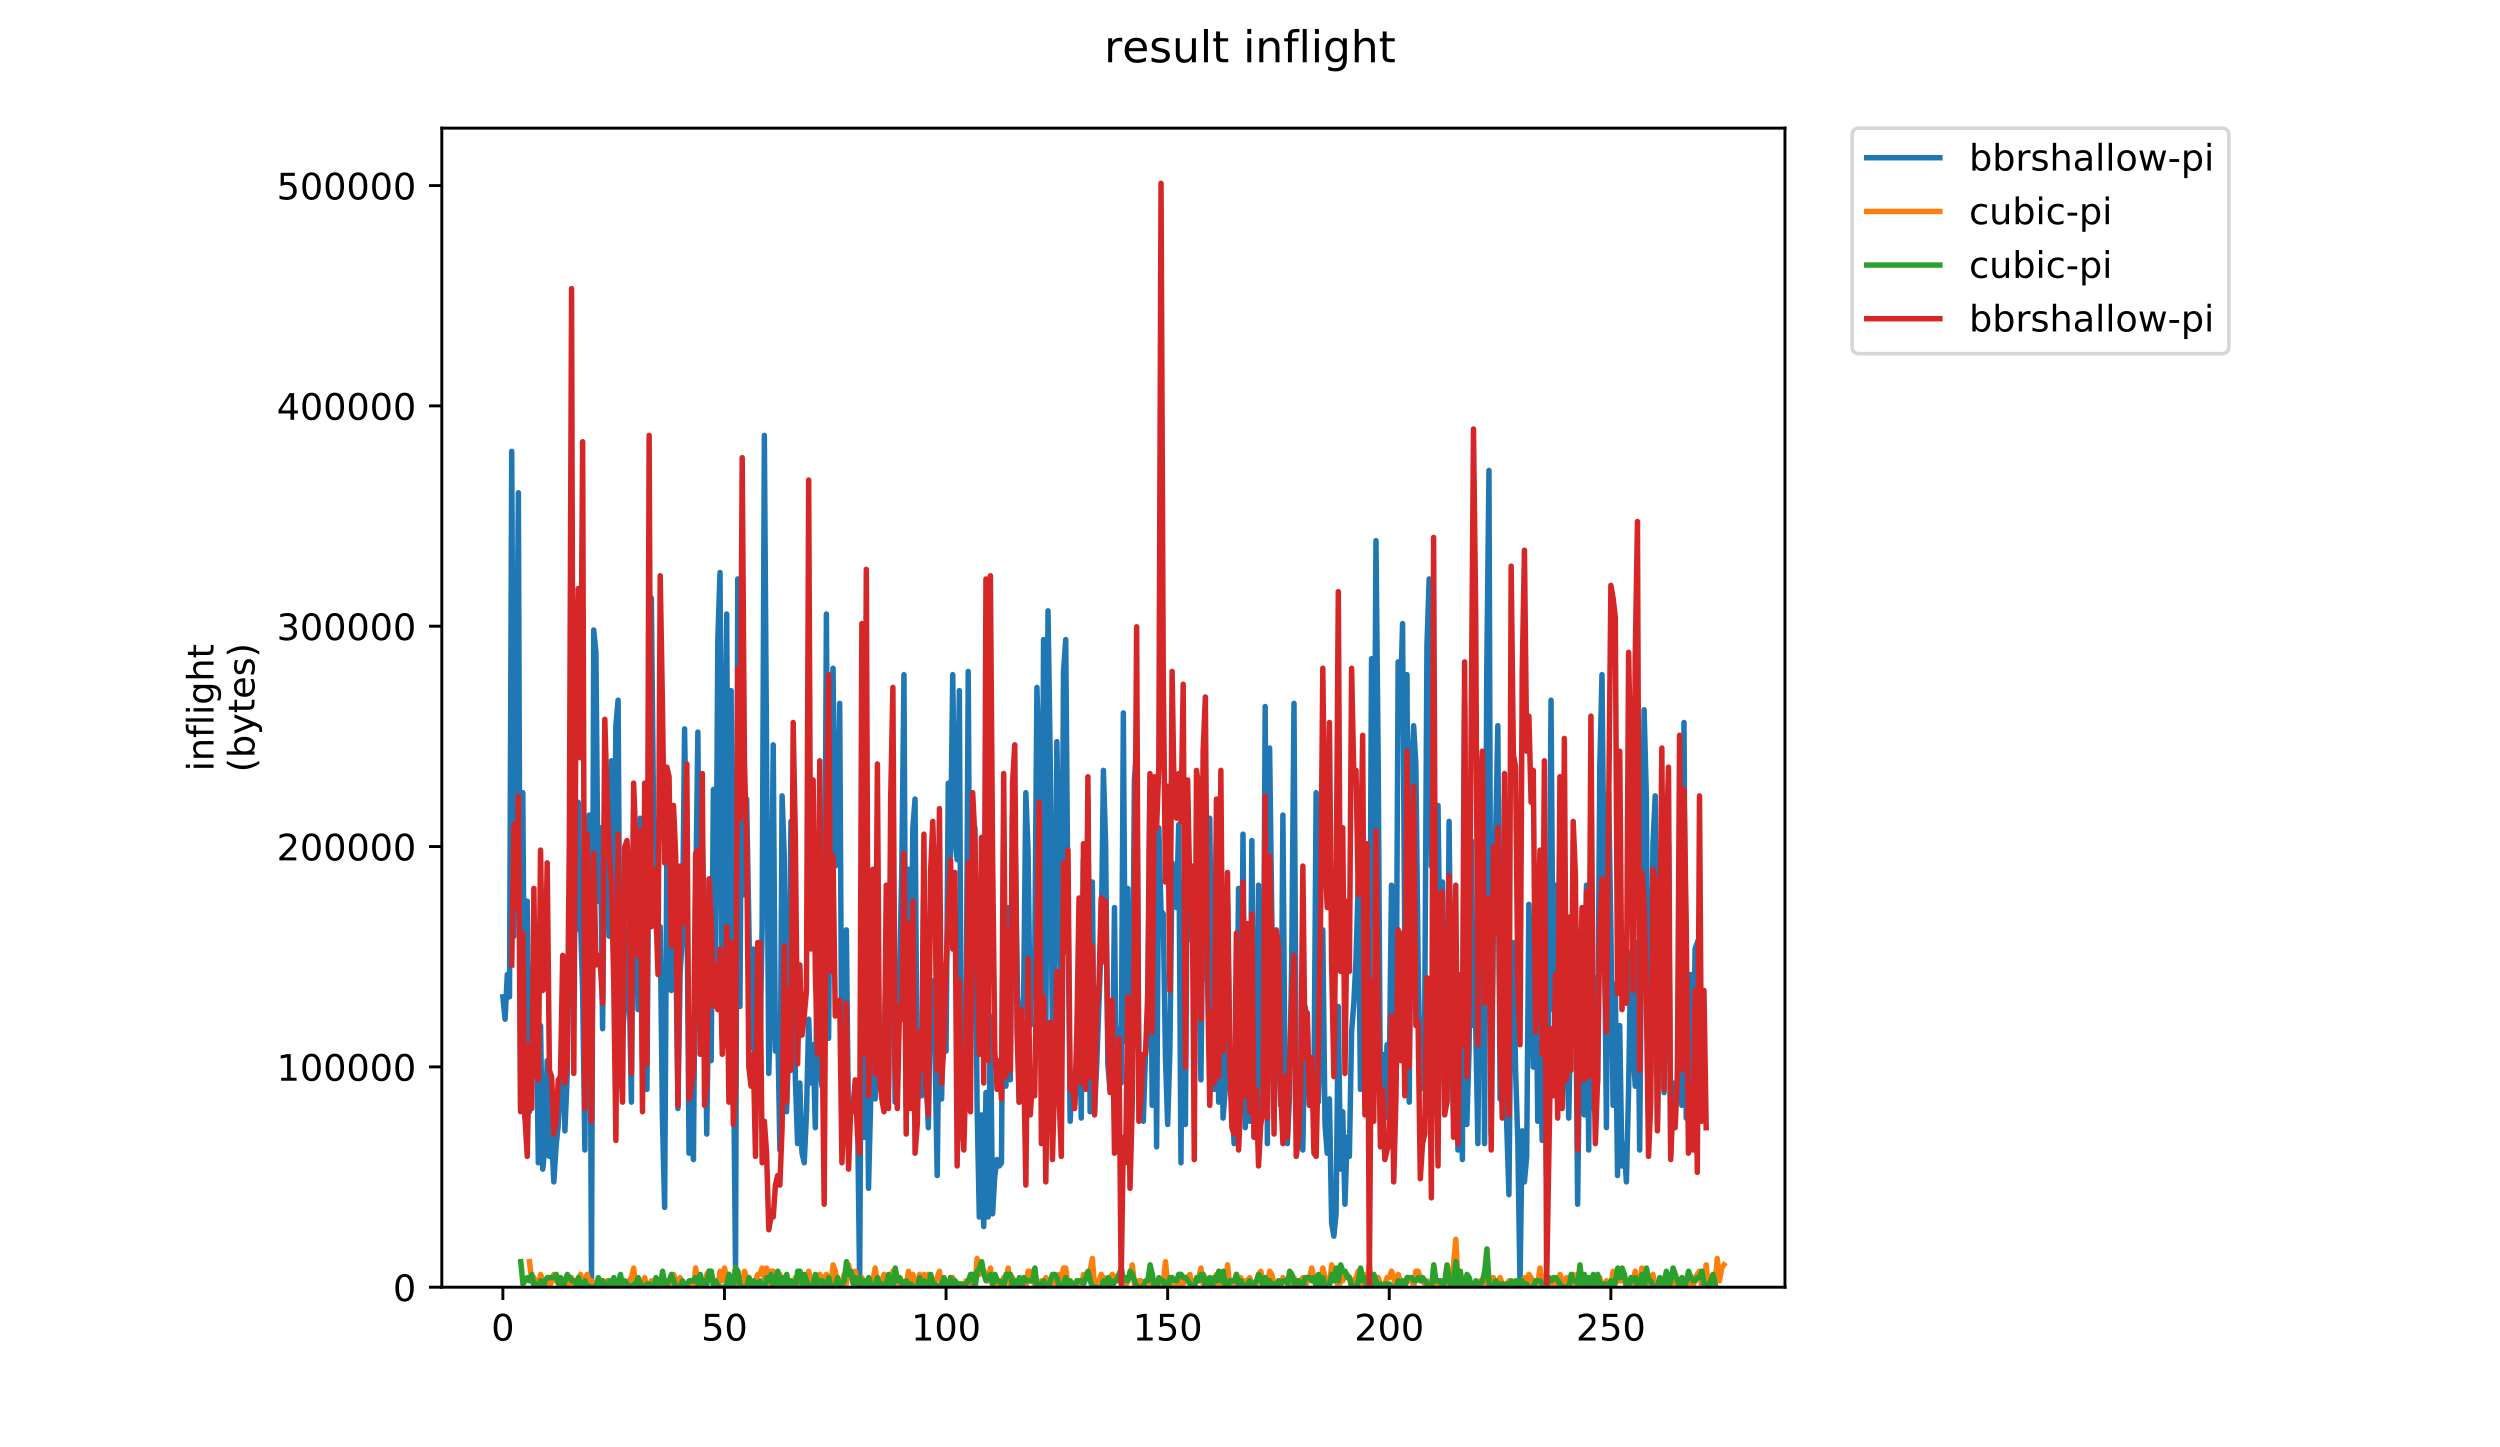 <?xml version="1.0" encoding="utf-8" standalone="no"?>
<!DOCTYPE svg PUBLIC "-//W3C//DTD SVG 1.1//EN"
  "http://www.w3.org/Graphics/SVG/1.1/DTD/svg11.dtd">
<!-- Created with matplotlib (https://matplotlib.org/) -->
<svg height="396pt" version="1.1" viewBox="0 0 684 396" width="684pt" xmlns="http://www.w3.org/2000/svg" xmlns:xlink="http://www.w3.org/1999/xlink">
 <defs>
  <style type="text/css">
*{stroke-linecap:butt;stroke-linejoin:round;}
  </style>
 </defs>
 <g id="figure_1">
  <g id="patch_1">
   <path d="M 0 396 
L 684 396 
L 684 0 
L 0 0 
z
" style="fill:#ffffff;"/>
  </g>
  <g id="axes_1">
   <g id="patch_2">
    <path d="M 120.879 352.174 
L 488.365 352.174 
L 488.365 35.062 
L 120.879 35.062 
z
" style="fill:#ffffff;"/>
   </g>
   <g id="matplotlib.axis_1">
    <g id="xtick_1">
     <g id="line2d_1">
      <defs>
       <path d="M 0 0 
L 0 3.5 
" id="mc3826ae84d" style="stroke:#000000;stroke-width:0.8;"/>
      </defs>
      <g>
       <use style="stroke:#000000;stroke-width:0.8;" x="137.583" xlink:href="#mc3826ae84d" y="352.174"/>
      </g>
     </g>
     <g id="text_1">
      <!-- 0 -->
      <defs>
       <path d="M 31.781 66.406 
Q 24.172 66.406 20.328 58.906 
Q 16.5 51.422 16.5 36.375 
Q 16.5 21.391 20.328 13.891 
Q 24.172 6.391 31.781 6.391 
Q 39.453 6.391 43.281 13.891 
Q 47.125 21.391 47.125 36.375 
Q 47.125 51.422 43.281 58.906 
Q 39.453 66.406 31.781 66.406 
z
M 31.781 74.219 
Q 44.047 74.219 50.516 64.516 
Q 56.984 54.828 56.984 36.375 
Q 56.984 17.969 50.516 8.266 
Q 44.047 -1.422 31.781 -1.422 
Q 19.531 -1.422 13.062 8.266 
Q 6.594 17.969 6.594 36.375 
Q 6.594 54.828 13.062 64.516 
Q 19.531 74.219 31.781 74.219 
z
" id="DejaVuSans-48"/>
      </defs>
      <g transform="translate(134.401 366.773)scale(0.1 -0.1)">
       <use xlink:href="#DejaVuSans-48"/>
      </g>
     </g>
    </g>
    <g id="xtick_2">
     <g id="line2d_2">
      <g>
       <use style="stroke:#000000;stroke-width:0.8;" x="198.212" xlink:href="#mc3826ae84d" y="352.174"/>
      </g>
     </g>
     <g id="text_2">
      <!-- 50 -->
      <defs>
       <path d="M 10.797 72.906 
L 49.516 72.906 
L 49.516 64.594 
L 19.828 64.594 
L 19.828 46.734 
Q 21.969 47.469 24.109 47.828 
Q 26.266 48.188 28.422 48.188 
Q 40.625 48.188 47.75 41.5 
Q 54.891 34.812 54.891 23.391 
Q 54.891 11.625 47.562 5.094 
Q 40.234 -1.422 26.906 -1.422 
Q 22.312 -1.422 17.547 -0.641 
Q 12.797 0.141 7.719 1.703 
L 7.719 11.625 
Q 12.109 9.234 16.797 8.062 
Q 21.484 6.891 26.703 6.891 
Q 35.156 6.891 40.078 11.328 
Q 45.016 15.766 45.016 23.391 
Q 45.016 31 40.078 35.438 
Q 35.156 39.891 26.703 39.891 
Q 22.75 39.891 18.812 39.016 
Q 14.891 38.141 10.797 36.281 
z
" id="DejaVuSans-53"/>
      </defs>
      <g transform="translate(191.85 366.773)scale(0.1 -0.1)">
       <use xlink:href="#DejaVuSans-53"/>
       <use x="63.623" xlink:href="#DejaVuSans-48"/>
      </g>
     </g>
    </g>
    <g id="xtick_3">
     <g id="line2d_3">
      <g>
       <use style="stroke:#000000;stroke-width:0.8;" x="258.842" xlink:href="#mc3826ae84d" y="352.174"/>
      </g>
     </g>
     <g id="text_3">
      <!-- 100 -->
      <defs>
       <path d="M 12.406 8.297 
L 28.516 8.297 
L 28.516 63.922 
L 10.984 60.406 
L 10.984 69.391 
L 28.422 72.906 
L 38.281 72.906 
L 38.281 8.297 
L 54.391 8.297 
L 54.391 0 
L 12.406 0 
z
" id="DejaVuSans-49"/>
      </defs>
      <g transform="translate(249.298 366.773)scale(0.1 -0.1)">
       <use xlink:href="#DejaVuSans-49"/>
       <use x="63.623" xlink:href="#DejaVuSans-48"/>
       <use x="127.246" xlink:href="#DejaVuSans-48"/>
      </g>
     </g>
    </g>
    <g id="xtick_4">
     <g id="line2d_4">
      <g>
       <use style="stroke:#000000;stroke-width:0.8;" x="319.472" xlink:href="#mc3826ae84d" y="352.174"/>
      </g>
     </g>
     <g id="text_4">
      <!-- 150 -->
      <g transform="translate(309.928 366.773)scale(0.1 -0.1)">
       <use xlink:href="#DejaVuSans-49"/>
       <use x="63.623" xlink:href="#DejaVuSans-53"/>
       <use x="127.246" xlink:href="#DejaVuSans-48"/>
      </g>
     </g>
    </g>
    <g id="xtick_5">
     <g id="line2d_5">
      <g>
       <use style="stroke:#000000;stroke-width:0.8;" x="380.102" xlink:href="#mc3826ae84d" y="352.174"/>
      </g>
     </g>
     <g id="text_5">
      <!-- 200 -->
      <defs>
       <path d="M 19.188 8.297 
L 53.609 8.297 
L 53.609 0 
L 7.328 0 
L 7.328 8.297 
Q 12.938 14.109 22.625 23.891 
Q 32.328 33.688 34.812 36.531 
Q 39.547 41.844 41.422 45.531 
Q 43.312 49.219 43.312 52.781 
Q 43.312 58.594 39.234 62.25 
Q 35.156 65.922 28.609 65.922 
Q 23.969 65.922 18.812 64.312 
Q 13.672 62.703 7.812 59.422 
L 7.812 69.391 
Q 13.766 71.781 18.938 73 
Q 24.125 74.219 28.422 74.219 
Q 39.75 74.219 46.484 68.547 
Q 53.219 62.891 53.219 53.422 
Q 53.219 48.922 51.531 44.891 
Q 49.859 40.875 45.406 35.406 
Q 44.188 33.984 37.641 27.219 
Q 31.109 20.453 19.188 8.297 
z
" id="DejaVuSans-50"/>
      </defs>
      <g transform="translate(370.558 366.773)scale(0.1 -0.1)">
       <use xlink:href="#DejaVuSans-50"/>
       <use x="63.623" xlink:href="#DejaVuSans-48"/>
       <use x="127.246" xlink:href="#DejaVuSans-48"/>
      </g>
     </g>
    </g>
    <g id="xtick_6">
     <g id="line2d_6">
      <g>
       <use style="stroke:#000000;stroke-width:0.8;" x="440.732" xlink:href="#mc3826ae84d" y="352.174"/>
      </g>
     </g>
     <g id="text_6">
      <!-- 250 -->
      <g transform="translate(431.188 366.773)scale(0.1 -0.1)">
       <use xlink:href="#DejaVuSans-50"/>
       <use x="63.623" xlink:href="#DejaVuSans-53"/>
       <use x="127.246" xlink:href="#DejaVuSans-48"/>
      </g>
     </g>
    </g>
   </g>
   <g id="matplotlib.axis_2">
    <g id="ytick_1">
     <g id="line2d_7">
      <defs>
       <path d="M 0 0 
L -3.5 0 
" id="mcd2b42ebd1" style="stroke:#000000;stroke-width:0.8;"/>
      </defs>
      <g>
       <use style="stroke:#000000;stroke-width:0.8;" x="120.879" xlink:href="#mcd2b42ebd1" y="352.174"/>
      </g>
     </g>
     <g id="text_7">
      <!-- 0 -->
      <g transform="translate(107.516 355.973)scale(0.1 -0.1)">
       <use xlink:href="#DejaVuSans-48"/>
      </g>
     </g>
    </g>
    <g id="ytick_2">
     <g id="line2d_8">
      <g>
       <use style="stroke:#000000;stroke-width:0.8;" x="120.879" xlink:href="#mcd2b42ebd1" y="291.893"/>
      </g>
     </g>
     <g id="text_8">
      <!-- 100000 -->
      <g transform="translate(75.704 295.693)scale(0.1 -0.1)">
       <use xlink:href="#DejaVuSans-49"/>
       <use x="63.623" xlink:href="#DejaVuSans-48"/>
       <use x="127.246" xlink:href="#DejaVuSans-48"/>
       <use x="190.869" xlink:href="#DejaVuSans-48"/>
       <use x="254.492" xlink:href="#DejaVuSans-48"/>
       <use x="318.115" xlink:href="#DejaVuSans-48"/>
      </g>
     </g>
    </g>
    <g id="ytick_3">
     <g id="line2d_9">
      <g>
       <use style="stroke:#000000;stroke-width:0.8;" x="120.879" xlink:href="#mcd2b42ebd1" y="231.613"/>
      </g>
     </g>
     <g id="text_9">
      <!-- 200000 -->
      <g transform="translate(75.704 235.412)scale(0.1 -0.1)">
       <use xlink:href="#DejaVuSans-50"/>
       <use x="63.623" xlink:href="#DejaVuSans-48"/>
       <use x="127.246" xlink:href="#DejaVuSans-48"/>
       <use x="190.869" xlink:href="#DejaVuSans-48"/>
       <use x="254.492" xlink:href="#DejaVuSans-48"/>
       <use x="318.115" xlink:href="#DejaVuSans-48"/>
      </g>
     </g>
    </g>
    <g id="ytick_4">
     <g id="line2d_10">
      <g>
       <use style="stroke:#000000;stroke-width:0.8;" x="120.879" xlink:href="#mcd2b42ebd1" y="171.332"/>
      </g>
     </g>
     <g id="text_10">
      <!-- 300000 -->
      <defs>
       <path d="M 40.578 39.312 
Q 47.656 37.797 51.625 33 
Q 55.609 28.219 55.609 21.188 
Q 55.609 10.406 48.188 4.484 
Q 40.766 -1.422 27.094 -1.422 
Q 22.516 -1.422 17.656 -0.516 
Q 12.797 0.391 7.625 2.203 
L 7.625 11.719 
Q 11.719 9.328 16.594 8.109 
Q 21.484 6.891 26.812 6.891 
Q 36.078 6.891 40.938 10.547 
Q 45.797 14.203 45.797 21.188 
Q 45.797 27.641 41.281 31.266 
Q 36.766 34.906 28.719 34.906 
L 20.219 34.906 
L 20.219 43.016 
L 29.109 43.016 
Q 36.375 43.016 40.234 45.922 
Q 44.094 48.828 44.094 54.297 
Q 44.094 59.906 40.109 62.906 
Q 36.141 65.922 28.719 65.922 
Q 24.656 65.922 20.016 65.031 
Q 15.375 64.156 9.812 62.312 
L 9.812 71.094 
Q 15.438 72.656 20.344 73.438 
Q 25.25 74.219 29.594 74.219 
Q 40.828 74.219 47.359 69.109 
Q 53.906 64.016 53.906 55.328 
Q 53.906 49.266 50.438 45.094 
Q 46.969 40.922 40.578 39.312 
z
" id="DejaVuSans-51"/>
      </defs>
      <g transform="translate(75.704 175.131)scale(0.1 -0.1)">
       <use xlink:href="#DejaVuSans-51"/>
       <use x="63.623" xlink:href="#DejaVuSans-48"/>
       <use x="127.246" xlink:href="#DejaVuSans-48"/>
       <use x="190.869" xlink:href="#DejaVuSans-48"/>
       <use x="254.492" xlink:href="#DejaVuSans-48"/>
       <use x="318.115" xlink:href="#DejaVuSans-48"/>
      </g>
     </g>
    </g>
    <g id="ytick_5">
     <g id="line2d_11">
      <g>
       <use style="stroke:#000000;stroke-width:0.8;" x="120.879" xlink:href="#mcd2b42ebd1" y="111.051"/>
      </g>
     </g>
     <g id="text_11">
      <!-- 400000 -->
      <defs>
       <path d="M 37.797 64.312 
L 12.891 25.391 
L 37.797 25.391 
z
M 35.203 72.906 
L 47.609 72.906 
L 47.609 25.391 
L 58.016 25.391 
L 58.016 17.188 
L 47.609 17.188 
L 47.609 0 
L 37.797 0 
L 37.797 17.188 
L 4.891 17.188 
L 4.891 26.703 
z
" id="DejaVuSans-52"/>
      </defs>
      <g transform="translate(75.704 114.851)scale(0.1 -0.1)">
       <use xlink:href="#DejaVuSans-52"/>
       <use x="63.623" xlink:href="#DejaVuSans-48"/>
       <use x="127.246" xlink:href="#DejaVuSans-48"/>
       <use x="190.869" xlink:href="#DejaVuSans-48"/>
       <use x="254.492" xlink:href="#DejaVuSans-48"/>
       <use x="318.115" xlink:href="#DejaVuSans-48"/>
      </g>
     </g>
    </g>
    <g id="ytick_6">
     <g id="line2d_12">
      <g>
       <use style="stroke:#000000;stroke-width:0.8;" x="120.879" xlink:href="#mcd2b42ebd1" y="50.771"/>
      </g>
     </g>
     <g id="text_12">
      <!-- 500000 -->
      <g transform="translate(75.704 54.57)scale(0.1 -0.1)">
       <use xlink:href="#DejaVuSans-53"/>
       <use x="63.623" xlink:href="#DejaVuSans-48"/>
       <use x="127.246" xlink:href="#DejaVuSans-48"/>
       <use x="190.869" xlink:href="#DejaVuSans-48"/>
       <use x="254.492" xlink:href="#DejaVuSans-48"/>
       <use x="318.115" xlink:href="#DejaVuSans-48"/>
      </g>
     </g>
    </g>
    <g id="text_13">
     <!-- inflight -->
     <defs>
      <path d="M 9.422 54.688 
L 18.406 54.688 
L 18.406 0 
L 9.422 0 
z
M 9.422 75.984 
L 18.406 75.984 
L 18.406 64.594 
L 9.422 64.594 
z
" id="DejaVuSans-105"/>
      <path d="M 54.891 33.016 
L 54.891 0 
L 45.906 0 
L 45.906 32.719 
Q 45.906 40.484 42.875 44.328 
Q 39.844 48.188 33.797 48.188 
Q 26.516 48.188 22.312 43.547 
Q 18.109 38.922 18.109 30.906 
L 18.109 0 
L 9.078 0 
L 9.078 54.688 
L 18.109 54.688 
L 18.109 46.188 
Q 21.344 51.125 25.703 53.562 
Q 30.078 56 35.797 56 
Q 45.219 56 50.047 50.172 
Q 54.891 44.344 54.891 33.016 
z
" id="DejaVuSans-110"/>
      <path d="M 37.109 75.984 
L 37.109 68.5 
L 28.516 68.5 
Q 23.688 68.5 21.797 66.547 
Q 19.922 64.594 19.922 59.516 
L 19.922 54.688 
L 34.719 54.688 
L 34.719 47.703 
L 19.922 47.703 
L 19.922 0 
L 10.891 0 
L 10.891 47.703 
L 2.297 47.703 
L 2.297 54.688 
L 10.891 54.688 
L 10.891 58.5 
Q 10.891 67.625 15.141 71.797 
Q 19.391 75.984 28.609 75.984 
z
" id="DejaVuSans-102"/>
      <path d="M 9.422 75.984 
L 18.406 75.984 
L 18.406 0 
L 9.422 0 
z
" id="DejaVuSans-108"/>
      <path d="M 45.406 27.984 
Q 45.406 37.75 41.375 43.109 
Q 37.359 48.484 30.078 48.484 
Q 22.859 48.484 18.828 43.109 
Q 14.797 37.75 14.797 27.984 
Q 14.797 18.266 18.828 12.891 
Q 22.859 7.516 30.078 7.516 
Q 37.359 7.516 41.375 12.891 
Q 45.406 18.266 45.406 27.984 
z
M 54.391 6.781 
Q 54.391 -7.172 48.188 -13.984 
Q 42 -20.797 29.203 -20.797 
Q 24.469 -20.797 20.266 -20.094 
Q 16.062 -19.391 12.109 -17.922 
L 12.109 -9.188 
Q 16.062 -11.328 19.922 -12.344 
Q 23.781 -13.375 27.781 -13.375 
Q 36.625 -13.375 41.016 -8.766 
Q 45.406 -4.156 45.406 5.172 
L 45.406 9.625 
Q 42.625 4.781 38.281 2.391 
Q 33.938 0 27.875 0 
Q 17.828 0 11.672 7.656 
Q 5.516 15.328 5.516 27.984 
Q 5.516 40.672 11.672 48.328 
Q 17.828 56 27.875 56 
Q 33.938 56 38.281 53.609 
Q 42.625 51.219 45.406 46.391 
L 45.406 54.688 
L 54.391 54.688 
z
" id="DejaVuSans-103"/>
      <path d="M 54.891 33.016 
L 54.891 0 
L 45.906 0 
L 45.906 32.719 
Q 45.906 40.484 42.875 44.328 
Q 39.844 48.188 33.797 48.188 
Q 26.516 48.188 22.312 43.547 
Q 18.109 38.922 18.109 30.906 
L 18.109 0 
L 9.078 0 
L 9.078 75.984 
L 18.109 75.984 
L 18.109 46.188 
Q 21.344 51.125 25.703 53.562 
Q 30.078 56 35.797 56 
Q 45.219 56 50.047 50.172 
Q 54.891 44.344 54.891 33.016 
z
" id="DejaVuSans-104"/>
      <path d="M 18.312 70.219 
L 18.312 54.688 
L 36.812 54.688 
L 36.812 47.703 
L 18.312 47.703 
L 18.312 18.016 
Q 18.312 11.328 20.141 9.422 
Q 21.969 7.516 27.594 7.516 
L 36.812 7.516 
L 36.812 0 
L 27.594 0 
Q 17.188 0 13.234 3.875 
Q 9.281 7.766 9.281 18.016 
L 9.281 47.703 
L 2.688 47.703 
L 2.688 54.688 
L 9.281 54.688 
L 9.281 70.219 
z
" id="DejaVuSans-116"/>
     </defs>
     <g transform="translate(58.426 211.018)rotate(-90)scale(0.1 -0.1)">
      <use xlink:href="#DejaVuSans-105"/>
      <use x="27.783" xlink:href="#DejaVuSans-110"/>
      <use x="91.162" xlink:href="#DejaVuSans-102"/>
      <use x="126.367" xlink:href="#DejaVuSans-108"/>
      <use x="154.15" xlink:href="#DejaVuSans-105"/>
      <use x="181.934" xlink:href="#DejaVuSans-103"/>
      <use x="245.41" xlink:href="#DejaVuSans-104"/>
      <use x="308.789" xlink:href="#DejaVuSans-116"/>
     </g>
     <!-- (bytes) -->
     <defs>
      <path d="M 31 75.875 
Q 24.469 64.656 21.281 53.656 
Q 18.109 42.672 18.109 31.391 
Q 18.109 20.125 21.312 9.062 
Q 24.516 -2 31 -13.188 
L 23.188 -13.188 
Q 15.875 -1.703 12.234 9.375 
Q 8.594 20.453 8.594 31.391 
Q 8.594 42.281 12.203 53.312 
Q 15.828 64.359 23.188 75.875 
z
" id="DejaVuSans-40"/>
      <path d="M 48.688 27.297 
Q 48.688 37.203 44.609 42.844 
Q 40.531 48.484 33.406 48.484 
Q 26.266 48.484 22.188 42.844 
Q 18.109 37.203 18.109 27.297 
Q 18.109 17.391 22.188 11.75 
Q 26.266 6.109 33.406 6.109 
Q 40.531 6.109 44.609 11.75 
Q 48.688 17.391 48.688 27.297 
z
M 18.109 46.391 
Q 20.953 51.266 25.266 53.625 
Q 29.594 56 35.594 56 
Q 45.562 56 51.781 48.094 
Q 58.016 40.188 58.016 27.297 
Q 58.016 14.406 51.781 6.484 
Q 45.562 -1.422 35.594 -1.422 
Q 29.594 -1.422 25.266 0.953 
Q 20.953 3.328 18.109 8.203 
L 18.109 0 
L 9.078 0 
L 9.078 75.984 
L 18.109 75.984 
z
" id="DejaVuSans-98"/>
      <path d="M 32.172 -5.078 
Q 28.375 -14.844 24.75 -17.812 
Q 21.141 -20.797 15.094 -20.797 
L 7.906 -20.797 
L 7.906 -13.281 
L 13.188 -13.281 
Q 16.891 -13.281 18.938 -11.516 
Q 21 -9.766 23.484 -3.219 
L 25.094 0.875 
L 2.984 54.688 
L 12.5 54.688 
L 29.594 11.922 
L 46.688 54.688 
L 56.203 54.688 
z
" id="DejaVuSans-121"/>
      <path d="M 56.203 29.594 
L 56.203 25.203 
L 14.891 25.203 
Q 15.484 15.922 20.484 11.062 
Q 25.484 6.203 34.422 6.203 
Q 39.594 6.203 44.453 7.469 
Q 49.312 8.734 54.109 11.281 
L 54.109 2.781 
Q 49.266 0.734 44.188 -0.344 
Q 39.109 -1.422 33.891 -1.422 
Q 20.797 -1.422 13.156 6.188 
Q 5.516 13.812 5.516 26.812 
Q 5.516 40.234 12.766 48.109 
Q 20.016 56 32.328 56 
Q 43.359 56 49.781 48.891 
Q 56.203 41.797 56.203 29.594 
z
M 47.219 32.234 
Q 47.125 39.594 43.094 43.984 
Q 39.062 48.391 32.422 48.391 
Q 24.906 48.391 20.391 44.141 
Q 15.875 39.891 15.188 32.172 
z
" id="DejaVuSans-101"/>
      <path d="M 44.281 53.078 
L 44.281 44.578 
Q 40.484 46.531 36.375 47.5 
Q 32.281 48.484 27.875 48.484 
Q 21.188 48.484 17.844 46.438 
Q 14.5 44.391 14.5 40.281 
Q 14.5 37.156 16.891 35.375 
Q 19.281 33.594 26.516 31.984 
L 29.594 31.297 
Q 39.156 29.25 43.188 25.516 
Q 47.219 21.781 47.219 15.094 
Q 47.219 7.469 41.188 3.016 
Q 35.156 -1.422 24.609 -1.422 
Q 20.219 -1.422 15.453 -0.562 
Q 10.688 0.297 5.422 2 
L 5.422 11.281 
Q 10.406 8.688 15.234 7.391 
Q 20.062 6.109 24.812 6.109 
Q 31.156 6.109 34.562 8.281 
Q 37.984 10.453 37.984 14.406 
Q 37.984 18.062 35.516 20.016 
Q 33.062 21.969 24.703 23.781 
L 21.578 24.516 
Q 13.234 26.266 9.516 29.906 
Q 5.812 33.547 5.812 39.891 
Q 5.812 47.609 11.281 51.797 
Q 16.75 56 26.812 56 
Q 31.781 56 36.172 55.266 
Q 40.578 54.547 44.281 53.078 
z
" id="DejaVuSans-115"/>
      <path d="M 8.016 75.875 
L 15.828 75.875 
Q 23.141 64.359 26.781 53.312 
Q 30.422 42.281 30.422 31.391 
Q 30.422 20.453 26.781 9.375 
Q 23.141 -1.703 15.828 -13.188 
L 8.016 -13.188 
Q 14.5 -2 17.703 9.062 
Q 20.906 20.125 20.906 31.391 
Q 20.906 42.672 17.703 53.656 
Q 14.5 64.656 8.016 75.875 
z
" id="DejaVuSans-41"/>
     </defs>
     <g transform="translate(69.624 211.295)rotate(-90)scale(0.1 -0.1)">
      <use xlink:href="#DejaVuSans-40"/>
      <use x="39.014" xlink:href="#DejaVuSans-98"/>
      <use x="102.49" xlink:href="#DejaVuSans-121"/>
      <use x="161.67" xlink:href="#DejaVuSans-116"/>
      <use x="200.879" xlink:href="#DejaVuSans-101"/>
      <use x="262.402" xlink:href="#DejaVuSans-115"/>
      <use x="314.502" xlink:href="#DejaVuSans-41"/>
     </g>
    </g>
   </g>
   <g id="line2d_13">
    <path clip-path="url(#p942e4ef89f)" d="M 137.583 272.743 
L 138.189 278.854 
L 138.795 266.633 
L 139.401 272.743 
L 140.008 123.484 
L 140.614 256.159 
L 141.22 208.152 
L 141.827 134.831 
L 142.433 303.294 
L 143.039 216.88 
L 143.646 305.912 
L 144.252 246.558 
L 144.858 304.167 
L 145.464 264.888 
L 146.071 292.819 
L 146.677 274.489 
L 147.283 318.132 
L 147.89 280.599 
L 148.496 319.878 
L 149.102 313.768 
L 149.709 290.201 
L 150.315 316.387 
L 150.921 311.15 
L 151.527 323.37 
L 152.134 313.768 
L 152.74 307.658 
L 153.346 297.184 
L 153.953 277.108 
L 154.559 309.404 
L 155.165 294.565 
L 155.771 255.286 
L 156.378 256.159 
L 156.984 251.795 
L 157.59 254.413 
L 158.197 219.499 
L 158.803 250.922 
L 159.409 270.998 
L 160.016 314.641 
L 160.622 224.736 
L 161.228 222.99 
L 161.834 351.301 
L 162.441 172.364 
L 163.047 178.474 
L 163.653 246.558 
L 164.26 226.482 
L 164.866 281.472 
L 165.472 219.499 
L 166.079 233.465 
L 166.685 256.159 
L 167.291 208.152 
L 167.897 257.032 
L 168.504 198.55 
L 169.11 191.567 
L 169.716 284.964 
L 170.323 283.218 
L 170.929 274.489 
L 171.535 253.54 
L 172.142 269.252 
L 172.748 301.548 
L 173.354 222.117 
L 173.96 245.685 
L 174.567 276.235 
L 175.173 223.863 
L 175.779 290.201 
L 176.386 268.379 
L 176.992 298.057 
L 177.598 221.244 
L 178.205 163.635 
L 178.811 222.99 
L 179.417 229.973 
L 180.023 262.269 
L 180.63 253.54 
L 181.236 305.912 
L 181.842 330.353 
L 182.449 232.592 
L 183.055 236.083 
L 183.661 270.998 
L 184.268 268.379 
L 184.874 256.159 
L 185.48 303.294 
L 186.086 265.761 
L 186.693 257.032 
L 187.299 199.423 
L 187.905 238.702 
L 188.512 315.514 
L 189.118 307.658 
L 189.724 317.26 
L 190.33 245.685 
L 190.937 200.296 
L 191.543 281.472 
L 192.149 230.846 
L 192.756 252.668 
L 193.362 310.277 
L 193.968 266.633 
L 194.575 290.201 
L 195.181 216.007 
L 195.787 267.506 
L 196.393 174.983 
L 197 156.653 
L 197.606 284.091 
L 198.212 212.516 
L 198.819 168 
L 199.425 278.854 
L 200.031 188.949 
L 200.638 284.964 
L 201.244 347.81 
L 201.85 158.398 
L 202.456 275.362 
L 203.063 171.491 
L 203.669 244.812 
L 204.275 218.626 
L 205.488 286.709 
L 206.094 259.651 
L 206.701 308.531 
L 207.307 266.633 
L 207.913 287.582 
L 208.519 253.54 
L 209.126 119.119 
L 210.338 293.692 
L 210.945 273.616 
L 211.551 203.787 
L 212.157 287.582 
L 212.764 278.854 
L 213.37 314.641 
L 213.976 217.753 
L 214.582 234.337 
L 215.189 304.167 
L 215.795 286.709 
L 216.401 224.736 
L 217.008 241.32 
L 217.614 295.438 
L 218.22 312.895 
L 218.827 296.311 
L 219.433 315.514 
L 220.039 318.132 
L 220.645 305.039 
L 221.252 278.854 
L 221.858 296.311 
L 222.464 285.836 
L 223.071 308.531 
L 223.677 250.922 
L 224.283 291.947 
L 224.889 297.184 
L 225.496 284.964 
L 226.102 168 
L 226.708 284.091 
L 227.315 196.804 
L 227.921 182.838 
L 228.527 236.956 
L 229.134 233.465 
L 229.74 192.44 
L 230.346 298.929 
L 230.952 291.947 
L 231.559 254.413 
L 232.165 310.277 
L 232.771 301.548 
L 233.378 303.294 
L 233.984 297.184 
L 234.59 301.548 
L 235.197 351.301 
L 235.803 243.939 
L 236.409 311.15 
L 237.015 254.413 
L 237.622 325.115 
L 238.228 300.675 
L 238.834 264.015 
L 239.441 300.675 
L 240.047 251.795 
L 240.653 296.311 
L 241.26 292.819 
L 241.866 286.709 
L 242.472 264.888 
L 243.078 298.057 
L 243.685 240.448 
L 244.291 227.355 
L 244.897 301.548 
L 245.504 294.565 
L 246.716 238.702 
L 247.323 184.584 
L 247.929 302.421 
L 248.535 237.829 
L 249.141 287.582 
L 249.748 226.482 
L 250.354 218.626 
L 250.96 301.548 
L 251.567 293.692 
L 252.173 299.802 
L 252.779 239.575 
L 253.386 292.819 
L 253.992 308.531 
L 254.598 269.252 
L 255.204 268.379 
L 255.811 287.582 
L 256.417 321.624 
L 257.023 270.125 
L 257.63 300.675 
L 258.236 264.015 
L 258.842 287.582 
L 259.448 214.262 
L 260.055 234.337 
L 260.661 184.584 
L 261.267 228.227 
L 261.874 235.21 
L 262.48 188.949 
L 263.086 311.15 
L 263.693 298.057 
L 264.299 287.582 
L 264.905 183.711 
L 265.511 286.709 
L 266.118 227.355 
L 266.724 226.482 
L 267.33 302.421 
L 267.937 332.971 
L 268.543 305.039 
L 269.149 335.59 
L 269.756 298.929 
L 270.362 332.971 
L 270.968 277.981 
L 271.574 332.098 
L 272.181 321.624 
L 272.787 317.26 
L 273.393 319.005 
L 274 318.132 
L 274.606 229.1 
L 275.212 297.184 
L 275.819 248.303 
L 276.425 295.438 
L 277.031 222.99 
L 277.637 222.117 
L 278.85 301.548 
L 279.456 279.726 
L 280.063 272.743 
L 280.669 216.88 
L 281.275 232.592 
L 281.882 280.599 
L 282.488 262.269 
L 283.094 263.142 
L 283.7 188.076 
L 284.307 208.152 
L 284.913 289.328 
L 285.519 174.983 
L 286.126 288.455 
L 286.732 167.127 
L 287.338 207.279 
L 287.945 287.582 
L 288.551 265.761 
L 289.157 202.914 
L 289.763 237.829 
L 290.37 284.091 
L 290.976 183.711 
L 291.582 174.983 
L 292.189 248.303 
L 292.795 306.785 
L 293.401 293.692 
L 294.007 302.421 
L 294.614 294.565 
L 295.22 262.269 
L 295.826 305.912 
L 296.433 235.21 
L 297.039 288.455 
L 297.645 218.626 
L 298.252 304.167 
L 298.858 241.32 
L 299.464 304.167 
L 300.07 291.074 
L 301.283 257.905 
L 301.889 210.77 
L 302.496 230.846 
L 303.102 291.074 
L 303.708 298.057 
L 304.315 298.057 
L 304.921 248.303 
L 305.527 308.531 
L 306.133 281.472 
L 306.74 296.311 
L 307.346 195.059 
L 307.952 284.964 
L 308.559 243.066 
L 309.165 310.277 
L 309.771 288.455 
L 310.378 213.389 
L 310.984 204.66 
L 311.59 291.074 
L 312.196 292.819 
L 312.803 306.785 
L 313.409 288.455 
L 314.015 281.472 
L 314.622 216.007 
L 315.228 302.421 
L 315.834 228.227 
L 316.441 313.768 
L 317.047 226.482 
L 317.653 249.176 
L 318.259 250.049 
L 318.866 289.328 
L 319.472 307.658 
L 320.078 287.582 
L 320.685 236.083 
L 321.291 241.32 
L 321.897 248.303 
L 322.504 225.609 
L 323.11 318.132 
L 323.716 241.32 
L 324.322 307.658 
L 324.929 219.499 
L 325.535 257.032 
L 326.141 238.702 
L 326.748 238.702 
L 327.96 254.413 
L 328.566 295.438 
L 329.173 243.066 
L 329.779 240.448 
L 330.385 268.379 
L 330.992 223.863 
L 331.598 278.854 
L 332.204 298.057 
L 332.811 230.846 
L 333.417 301.548 
L 334.023 244.812 
L 334.629 305.912 
L 335.236 298.057 
L 335.842 247.43 
L 336.448 285.836 
L 337.055 301.548 
L 337.661 312.895 
L 338.267 297.184 
L 338.874 243.066 
L 339.48 301.548 
L 340.086 228.227 
L 340.692 308.531 
L 341.299 269.252 
L 341.905 306.785 
L 342.511 229.973 
L 343.118 311.15 
L 343.724 297.184 
L 344.33 242.193 
L 344.937 306.785 
L 345.543 301.548 
L 346.149 193.313 
L 346.755 312.895 
L 347.362 204.66 
L 348.574 297.184 
L 349.181 280.599 
L 349.787 286.709 
L 350.393 302.421 
L 351 222.99 
L 351.606 298.929 
L 352.212 312.895 
L 352.818 299.802 
L 353.425 261.396 
L 354.031 192.44 
L 354.637 293.692 
L 355.244 295.438 
L 355.85 292.819 
L 356.456 314.641 
L 357.063 275.362 
L 357.669 281.472 
L 358.275 302.421 
L 358.881 298.057 
L 359.488 298.929 
L 360.094 216.88 
L 360.7 301.548 
L 361.307 283.218 
L 361.913 254.413 
L 362.519 307.658 
L 363.125 315.514 
L 363.732 300.675 
L 364.338 334.717 
L 364.944 338.208 
L 365.551 332.098 
L 366.157 275.362 
L 366.763 319.878 
L 367.37 304.167 
L 367.976 329.48 
L 368.582 311.15 
L 369.188 316.387 
L 369.795 282.345 
L 370.401 274.489 
L 371.007 262.269 
L 371.614 241.32 
L 372.22 298.057 
L 372.826 229.1 
L 373.433 302.421 
L 374.039 258.778 
L 374.645 293.692 
L 375.251 180.22 
L 375.858 252.668 
L 376.464 147.924 
L 377.07 208.152 
L 377.677 300.675 
L 378.283 288.455 
L 378.889 305.912 
L 379.496 285.836 
L 380.102 294.565 
L 380.708 242.193 
L 381.314 298.057 
L 381.921 295.438 
L 382.527 181.093 
L 383.133 193.313 
L 383.74 170.618 
L 384.346 258.778 
L 384.952 184.584 
L 385.559 301.548 
L 386.165 211.643 
L 386.771 198.55 
L 387.377 209.024 
L 387.984 262.269 
L 388.59 298.057 
L 389.196 282.345 
L 389.803 277.981 
L 390.409 176.728 
L 391.015 158.398 
L 391.622 236.956 
L 392.228 229.973 
L 392.834 278.854 
L 393.44 220.372 
L 394.047 267.506 
L 394.653 241.32 
L 395.259 303.294 
L 395.866 301.548 
L 396.472 224.736 
L 397.078 284.964 
L 397.684 305.039 
L 398.291 265.761 
L 398.897 314.641 
L 399.503 293.692 
L 400.11 317.26 
L 400.716 192.44 
L 401.322 307.658 
L 401.929 287.582 
L 402.535 229.973 
L 403.141 280.599 
L 403.747 280.599 
L 404.354 312.895 
L 404.96 239.575 
L 405.566 236.956 
L 406.173 312.895 
L 406.779 182.838 
L 407.385 128.721 
L 407.992 310.277 
L 408.598 251.795 
L 409.204 228.227 
L 409.81 198.55 
L 410.417 300.675 
L 411.023 295.438 
L 411.629 218.626 
L 412.236 307.658 
L 412.842 326.861 
L 413.448 264.015 
L 414.055 257.905 
L 414.661 292.819 
L 415.267 312.022 
L 415.873 351.301 
L 416.48 309.404 
L 417.086 323.37 
L 417.692 316.387 
L 418.299 247.43 
L 418.905 266.633 
L 419.511 291.947 
L 420.118 251.795 
L 420.724 306.785 
L 421.33 277.981 
L 421.936 312.022 
L 422.543 273.616 
L 423.149 321.624 
L 423.755 272.743 
L 424.362 191.567 
L 424.968 276.235 
L 425.574 242.193 
L 426.181 294.565 
L 426.787 223.863 
L 427.393 302.421 
L 427.999 238.702 
L 428.606 287.582 
L 429.212 305.912 
L 429.818 273.616 
L 430.425 255.286 
L 431.031 260.523 
L 431.637 329.48 
L 432.243 280.599 
L 432.85 268.379 
L 433.456 305.039 
L 434.062 242.193 
L 434.669 314.641 
L 435.275 241.32 
L 435.881 303.294 
L 436.488 267.506 
L 437.094 296.311 
L 437.7 209.897 
L 438.306 184.584 
L 439.519 308.531 
L 440.125 216.88 
L 440.732 254.413 
L 441.338 302.421 
L 441.944 269.252 
L 442.551 321.624 
L 443.157 280.599 
L 443.763 319.005 
L 444.369 312.895 
L 444.976 323.37 
L 445.582 298.057 
L 446.188 260.523 
L 446.795 286.709 
L 447.401 297.184 
L 448.007 257.905 
L 448.614 314.641 
L 449.22 243.939 
L 449.826 194.186 
L 450.432 217.753 
L 451.039 305.039 
L 451.645 291.947 
L 452.251 230.846 
L 452.858 217.753 
L 453.464 307.658 
L 454.677 226.482 
L 455.283 298.929 
L 455.889 254.413 
L 456.495 230.846 
L 457.102 315.514 
L 457.708 296.311 
L 458.314 298.929 
L 458.921 298.057 
L 459.527 245.685 
L 460.133 302.421 
L 460.74 197.677 
L 461.346 305.912 
L 461.952 300.675 
L 462.558 266.633 
L 463.165 305.912 
L 463.771 259.651 
L 464.377 257.905 
L 464.377 257.905 
" style="fill:none;stroke:#1f77b4;stroke-linecap:square;stroke-width:1.5;"/>
   </g>
   <g id="line2d_14">
    <path clip-path="url(#p942e4ef89f)" d="M 144.867 345.191 
L 145.473 350.428 
L 146.079 349.556 
L 146.685 351.301 
L 147.292 352.174 
L 147.898 348.683 
L 148.504 350.428 
L 149.717 350.428 
L 150.323 352.174 
L 151.536 348.683 
L 152.142 350.428 
L 152.748 349.556 
L 153.355 352.174 
L 153.961 352.174 
L 154.567 351.301 
L 155.174 352.174 
L 155.78 349.556 
L 156.386 349.556 
L 156.993 352.174 
L 158.205 352.174 
L 158.811 348.683 
L 159.418 352.174 
L 160.63 348.683 
L 161.237 350.428 
L 161.843 350.428 
L 163.056 352.174 
L 163.662 352.174 
L 164.268 350.428 
L 164.874 350.428 
L 165.481 352.174 
L 166.087 350.428 
L 166.693 352.174 
L 167.3 352.174 
L 167.906 350.428 
L 169.119 352.174 
L 170.331 350.428 
L 171.544 352.174 
L 172.15 350.428 
L 172.756 349.556 
L 173.363 346.937 
L 173.969 352.174 
L 175.182 352.174 
L 175.788 351.301 
L 176.394 349.556 
L 177 352.174 
L 177.607 352.174 
L 178.213 350.428 
L 178.819 351.301 
L 180.638 351.301 
L 181.244 352.174 
L 181.851 352.174 
L 182.457 350.428 
L 183.063 351.301 
L 183.67 351.301 
L 184.276 348.683 
L 185.489 352.174 
L 186.095 349.556 
L 186.701 352.174 
L 188.52 352.174 
L 189.126 351.301 
L 189.733 352.174 
L 190.339 346.937 
L 190.945 351.301 
L 191.552 350.428 
L 192.158 352.174 
L 192.764 352.174 
L 193.37 348.683 
L 193.977 347.81 
L 194.583 348.683 
L 195.189 350.428 
L 196.402 352.174 
L 197.008 347.81 
L 197.615 350.428 
L 198.221 346.937 
L 198.827 349.556 
L 199.433 348.683 
L 200.04 352.174 
L 200.646 351.301 
L 201.252 346.937 
L 201.859 351.301 
L 202.465 349.556 
L 203.071 352.174 
L 203.678 347.81 
L 204.284 349.556 
L 204.89 349.556 
L 205.496 352.174 
L 206.103 352.174 
L 207.315 348.683 
L 207.922 348.683 
L 208.528 346.937 
L 209.134 349.556 
L 209.741 346.937 
L 210.347 352.174 
L 210.953 347.81 
L 211.559 347.81 
L 212.166 352.174 
L 212.772 351.301 
L 213.378 348.683 
L 213.985 352.174 
L 214.591 349.556 
L 215.197 352.174 
L 215.804 350.428 
L 216.41 352.174 
L 217.016 352.174 
L 217.622 349.556 
L 219.441 352.174 
L 220.048 351.301 
L 220.654 351.301 
L 221.26 347.81 
L 221.866 350.428 
L 223.685 350.428 
L 224.292 348.683 
L 224.898 351.301 
L 225.504 349.556 
L 226.111 348.683 
L 226.717 352.174 
L 227.323 352.174 
L 227.929 346.064 
L 228.536 347.81 
L 229.142 351.301 
L 229.748 350.428 
L 230.355 351.301 
L 230.961 348.683 
L 231.567 351.301 
L 232.174 346.064 
L 232.78 348.683 
L 233.386 350.428 
L 233.992 347.81 
L 234.599 351.301 
L 235.811 349.556 
L 236.418 352.174 
L 237.024 350.428 
L 238.237 352.174 
L 238.843 350.428 
L 239.449 346.937 
L 240.055 350.428 
L 240.662 352.174 
L 241.874 348.683 
L 242.481 352.174 
L 243.087 351.301 
L 243.693 352.174 
L 244.3 347.81 
L 244.906 349.556 
L 245.512 352.174 
L 246.118 349.556 
L 246.725 350.428 
L 247.331 352.174 
L 247.937 352.174 
L 248.544 347.81 
L 249.15 352.174 
L 249.756 348.683 
L 250.363 351.301 
L 250.969 352.174 
L 251.575 348.683 
L 252.181 349.556 
L 252.788 348.683 
L 253.394 352.174 
L 254 348.683 
L 254.607 349.556 
L 255.213 351.301 
L 256.425 349.556 
L 257.032 347.81 
L 257.638 352.174 
L 259.457 352.174 
L 260.063 349.556 
L 260.67 349.556 
L 261.276 351.301 
L 261.882 351.301 
L 262.488 352.174 
L 263.095 351.301 
L 263.701 352.174 
L 264.307 350.428 
L 265.52 350.428 
L 266.126 352.174 
L 266.733 352.174 
L 267.339 344.318 
L 267.945 348.683 
L 268.551 346.937 
L 269.764 348.683 
L 270.37 350.428 
L 270.977 346.937 
L 271.583 352.174 
L 272.189 350.428 
L 272.796 352.174 
L 273.402 351.301 
L 274.008 352.174 
L 274.614 349.556 
L 275.221 350.428 
L 275.827 346.937 
L 276.433 352.174 
L 277.04 349.556 
L 277.646 352.174 
L 278.252 351.301 
L 278.859 352.174 
L 279.465 350.428 
L 280.071 352.174 
L 280.677 352.174 
L 281.284 347.81 
L 281.89 347.81 
L 282.496 350.428 
L 283.709 352.174 
L 284.315 352.174 
L 284.922 350.428 
L 285.528 351.301 
L 286.134 349.556 
L 286.74 352.174 
L 287.347 352.174 
L 287.953 350.428 
L 288.559 351.301 
L 289.166 350.428 
L 289.772 348.683 
L 290.378 350.428 
L 290.984 346.937 
L 291.591 346.937 
L 292.197 352.174 
L 294.016 352.174 
L 294.622 350.428 
L 295.835 352.174 
L 296.441 348.683 
L 297.047 348.683 
L 297.654 349.556 
L 298.26 347.81 
L 298.866 344.318 
L 299.473 352.174 
L 300.079 350.428 
L 300.685 350.428 
L 301.292 348.683 
L 301.898 349.556 
L 302.504 352.174 
L 303.11 351.301 
L 303.717 349.556 
L 304.323 348.683 
L 304.929 349.556 
L 305.536 349.556 
L 306.142 348.683 
L 306.748 349.556 
L 307.355 351.301 
L 307.961 352.174 
L 308.567 349.556 
L 309.173 349.556 
L 309.78 346.064 
L 310.386 351.301 
L 310.992 352.174 
L 311.599 350.428 
L 312.205 350.428 
L 313.418 352.174 
L 314.63 352.174 
L 315.236 350.428 
L 315.843 351.301 
L 316.449 351.301 
L 317.055 352.174 
L 317.662 351.301 
L 318.268 351.301 
L 318.874 345.191 
L 319.481 351.301 
L 320.087 350.428 
L 320.693 352.174 
L 321.906 352.174 
L 322.512 348.683 
L 323.118 352.174 
L 323.725 351.301 
L 324.331 349.556 
L 324.937 349.556 
L 325.543 348.683 
L 326.15 352.174 
L 326.756 350.428 
L 327.362 350.428 
L 327.969 349.556 
L 328.575 346.937 
L 329.181 351.301 
L 329.788 349.556 
L 330.394 350.428 
L 331 350.428 
L 331.606 352.174 
L 332.819 348.683 
L 333.425 352.174 
L 334.032 350.428 
L 334.638 350.428 
L 335.244 352.174 
L 335.851 346.064 
L 336.457 352.174 
L 337.063 350.428 
L 337.669 352.174 
L 338.276 348.683 
L 338.882 352.174 
L 339.488 349.556 
L 340.095 352.174 
L 340.701 350.428 
L 341.307 350.428 
L 341.914 349.556 
L 342.52 351.301 
L 343.126 351.301 
L 343.732 352.174 
L 344.339 348.683 
L 344.945 347.81 
L 345.551 350.428 
L 346.158 352.174 
L 346.764 351.301 
L 347.37 347.81 
L 347.977 348.683 
L 348.583 351.301 
L 349.189 352.174 
L 349.795 350.428 
L 350.402 352.174 
L 351.008 349.556 
L 351.614 350.428 
L 352.221 350.428 
L 352.827 352.174 
L 353.433 350.428 
L 354.04 349.556 
L 354.646 352.174 
L 355.252 350.428 
L 355.858 350.428 
L 356.465 349.556 
L 357.071 352.174 
L 357.677 350.428 
L 358.284 349.556 
L 358.89 346.937 
L 360.102 352.174 
L 360.709 351.301 
L 361.315 352.174 
L 361.921 346.937 
L 363.134 352.174 
L 363.74 351.301 
L 364.347 346.064 
L 365.559 349.556 
L 366.165 352.174 
L 366.772 350.428 
L 367.378 350.428 
L 367.984 348.683 
L 368.591 348.683 
L 369.197 349.556 
L 369.803 352.174 
L 370.41 350.428 
L 371.016 349.556 
L 371.622 347.81 
L 372.228 352.174 
L 372.835 351.301 
L 373.441 348.683 
L 374.047 351.301 
L 374.654 346.064 
L 375.26 351.301 
L 375.866 351.301 
L 376.473 349.556 
L 377.079 349.556 
L 377.685 351.301 
L 378.291 352.174 
L 378.898 351.301 
L 379.504 349.556 
L 380.11 349.556 
L 380.717 347.81 
L 381.323 349.556 
L 381.929 352.174 
L 382.536 348.683 
L 383.142 350.428 
L 384.354 352.174 
L 384.961 349.556 
L 385.567 350.428 
L 386.173 349.556 
L 386.78 352.174 
L 387.386 347.81 
L 387.992 347.81 
L 388.599 349.556 
L 389.811 351.301 
L 390.417 350.428 
L 391.024 352.174 
L 391.63 352.174 
L 392.236 350.428 
L 393.449 352.174 
L 394.055 350.428 
L 394.661 351.301 
L 395.268 351.301 
L 395.874 349.556 
L 396.48 351.301 
L 397.087 349.556 
L 397.693 346.064 
L 398.299 339.081 
L 398.906 350.428 
L 399.512 348.683 
L 400.118 352.174 
L 400.724 350.428 
L 401.937 352.174 
L 403.15 352.174 
L 403.756 351.301 
L 404.362 351.301 
L 404.969 350.428 
L 405.575 350.428 
L 406.181 351.301 
L 406.787 347.81 
L 407.394 349.556 
L 408 350.428 
L 408.606 349.556 
L 409.213 351.301 
L 409.819 351.301 
L 410.425 349.556 
L 411.032 351.301 
L 412.244 351.301 
L 412.85 350.428 
L 413.457 352.174 
L 414.669 352.174 
L 415.276 351.301 
L 415.882 352.174 
L 416.488 352.174 
L 417.095 349.556 
L 417.701 351.301 
L 418.307 348.683 
L 418.913 349.556 
L 419.52 351.301 
L 420.126 350.428 
L 420.732 351.301 
L 421.339 346.937 
L 421.945 350.428 
L 423.158 350.428 
L 424.37 352.174 
L 424.976 350.428 
L 425.583 352.174 
L 426.189 352.174 
L 426.795 348.683 
L 428.008 352.174 
L 428.614 349.556 
L 429.22 352.174 
L 430.433 348.683 
L 431.039 352.174 
L 431.646 348.683 
L 432.858 348.683 
L 433.465 351.301 
L 434.071 349.556 
L 434.677 352.174 
L 435.283 352.174 
L 435.89 350.428 
L 436.496 352.174 
L 437.102 350.428 
L 437.709 349.556 
L 438.315 352.174 
L 438.921 352.174 
L 439.528 350.428 
L 440.134 352.174 
L 440.74 352.174 
L 441.346 347.81 
L 441.953 351.301 
L 442.559 349.556 
L 443.165 350.428 
L 443.772 350.428 
L 444.378 348.683 
L 444.984 352.174 
L 446.197 352.174 
L 446.803 350.428 
L 447.409 347.81 
L 448.016 352.174 
L 448.622 352.174 
L 449.228 346.937 
L 449.835 352.174 
L 450.441 352.174 
L 451.047 350.428 
L 452.26 348.683 
L 452.866 352.174 
L 454.079 350.428 
L 454.685 351.301 
L 455.291 350.428 
L 456.504 352.174 
L 457.717 350.428 
L 458.323 352.174 
L 458.929 351.301 
L 459.535 352.174 
L 460.142 352.174 
L 460.748 350.428 
L 461.354 350.428 
L 461.961 351.301 
L 462.567 349.556 
L 463.173 352.174 
L 463.779 349.556 
L 464.992 347.81 
L 465.598 352.174 
L 466.205 352.174 
L 466.811 346.064 
L 467.417 352.174 
L 468.024 351.301 
L 468.63 349.556 
L 469.236 351.301 
L 469.842 344.318 
L 470.449 350.428 
L 471.055 346.937 
L 471.661 346.064 
L 471.661 346.064 
" style="fill:none;stroke:#ff7f0e;stroke-linecap:square;stroke-width:1.5;"/>
   </g>
   <g id="line2d_15">
    <path clip-path="url(#p942e4ef89f)" d="M 142.479 345.191 
L 143.085 351.301 
L 144.298 349.556 
L 144.904 350.428 
L 145.51 348.683 
L 146.117 352.174 
L 146.723 351.301 
L 147.329 352.174 
L 147.936 350.428 
L 148.542 352.174 
L 149.148 350.428 
L 149.755 349.556 
L 151.573 349.556 
L 152.18 348.683 
L 152.786 351.301 
L 153.392 349.556 
L 153.999 352.174 
L 155.211 348.683 
L 156.424 350.428 
L 157.03 350.428 
L 157.636 351.301 
L 158.243 349.556 
L 158.849 352.174 
L 159.455 352.174 
L 160.062 350.428 
L 160.668 352.174 
L 163.093 352.174 
L 163.699 349.556 
L 164.306 351.301 
L 164.912 350.428 
L 165.518 352.174 
L 166.125 352.174 
L 166.731 350.428 
L 167.337 352.174 
L 167.944 349.556 
L 168.55 352.174 
L 169.156 351.301 
L 169.762 348.683 
L 170.369 352.174 
L 170.975 350.428 
L 172.188 352.174 
L 172.794 352.174 
L 173.4 351.301 
L 174.007 351.301 
L 174.613 349.556 
L 175.219 351.301 
L 175.825 352.174 
L 176.432 352.174 
L 177.038 351.301 
L 177.644 351.301 
L 178.251 352.174 
L 178.857 352.174 
L 179.463 349.556 
L 180.069 350.428 
L 180.676 352.174 
L 181.282 347.81 
L 181.888 351.301 
L 182.495 351.301 
L 183.101 350.428 
L 183.707 348.683 
L 184.92 352.174 
L 186.132 352.174 
L 186.739 350.428 
L 187.345 352.174 
L 188.558 350.428 
L 189.77 350.428 
L 190.377 349.556 
L 190.983 351.301 
L 191.589 348.683 
L 192.195 351.301 
L 192.802 350.428 
L 193.408 351.301 
L 194.014 347.81 
L 194.621 347.81 
L 195.227 352.174 
L 195.833 350.428 
L 196.44 352.174 
L 198.258 352.174 
L 198.865 351.301 
L 199.471 348.683 
L 200.077 351.301 
L 200.684 351.301 
L 201.29 346.937 
L 201.896 347.81 
L 202.503 352.174 
L 204.321 352.174 
L 204.928 349.556 
L 205.534 352.174 
L 206.14 350.428 
L 206.747 351.301 
L 207.353 351.301 
L 207.959 350.428 
L 208.566 352.174 
L 209.172 352.174 
L 209.778 349.556 
L 210.384 350.428 
L 210.991 348.683 
L 211.597 352.174 
L 212.203 350.428 
L 212.81 347.81 
L 213.416 352.174 
L 214.022 349.556 
L 214.628 352.174 
L 215.235 348.683 
L 215.841 352.174 
L 216.447 350.428 
L 217.054 352.174 
L 217.66 352.174 
L 218.266 347.81 
L 218.873 347.81 
L 219.479 351.301 
L 220.085 348.683 
L 221.298 352.174 
L 221.904 352.174 
L 222.51 351.301 
L 223.117 348.683 
L 223.723 351.301 
L 224.329 350.428 
L 224.936 350.428 
L 225.542 352.174 
L 226.148 351.301 
L 226.754 349.556 
L 227.361 352.174 
L 228.573 352.174 
L 229.18 349.556 
L 229.786 352.174 
L 230.999 350.428 
L 231.605 345.191 
L 232.211 348.683 
L 232.817 347.81 
L 233.424 351.301 
L 234.03 349.556 
L 234.636 352.174 
L 235.243 349.556 
L 235.849 352.174 
L 236.455 350.428 
L 237.062 352.174 
L 237.668 349.556 
L 238.274 351.301 
L 238.88 352.174 
L 239.487 352.174 
L 240.093 349.556 
L 240.699 352.174 
L 241.306 351.301 
L 241.912 352.174 
L 242.518 351.301 
L 243.125 348.683 
L 243.731 352.174 
L 244.337 352.174 
L 244.943 346.937 
L 245.55 350.428 
L 246.156 349.556 
L 246.762 351.301 
L 247.369 352.174 
L 247.975 350.428 
L 248.581 352.174 
L 249.187 351.301 
L 249.794 352.174 
L 251.006 352.174 
L 251.613 349.556 
L 252.219 351.301 
L 252.825 350.428 
L 253.432 352.174 
L 254.038 352.174 
L 254.644 348.683 
L 255.25 351.301 
L 255.857 351.301 
L 256.463 352.174 
L 257.069 352.174 
L 257.676 351.301 
L 258.282 349.556 
L 258.888 352.174 
L 259.495 352.174 
L 260.101 349.556 
L 260.707 352.174 
L 261.313 350.428 
L 261.92 351.301 
L 263.132 351.301 
L 263.739 352.174 
L 264.951 350.428 
L 265.558 348.683 
L 266.164 348.683 
L 266.77 352.174 
L 267.376 347.81 
L 267.983 346.937 
L 268.589 345.191 
L 269.195 348.683 
L 269.802 350.428 
L 271.014 348.683 
L 271.621 351.301 
L 272.227 348.683 
L 272.833 350.428 
L 273.439 350.428 
L 274.652 352.174 
L 275.258 348.683 
L 276.471 348.683 
L 277.077 352.174 
L 277.684 350.428 
L 278.29 352.174 
L 278.896 349.556 
L 279.502 352.174 
L 280.109 349.556 
L 280.715 350.428 
L 282.534 350.428 
L 283.14 346.937 
L 283.746 352.174 
L 284.353 352.174 
L 285.565 350.428 
L 286.172 352.174 
L 286.778 352.174 
L 287.991 348.683 
L 288.597 348.683 
L 289.203 349.556 
L 289.809 352.174 
L 290.416 352.174 
L 291.022 351.301 
L 291.628 349.556 
L 292.235 352.174 
L 292.841 350.428 
L 294.054 352.174 
L 294.66 350.428 
L 295.872 350.428 
L 296.479 351.301 
L 297.691 347.81 
L 298.298 350.428 
L 298.904 352.174 
L 301.329 352.174 
L 301.935 350.428 
L 302.542 352.174 
L 303.148 349.556 
L 303.754 350.428 
L 304.361 352.174 
L 304.967 350.428 
L 305.573 350.428 
L 306.786 346.937 
L 307.392 350.428 
L 307.998 349.556 
L 308.605 350.428 
L 309.211 347.81 
L 309.817 348.683 
L 311.03 352.174 
L 312.849 352.174 
L 313.455 350.428 
L 314.061 350.428 
L 314.668 346.064 
L 315.274 348.683 
L 315.88 352.174 
L 316.487 352.174 
L 317.093 349.556 
L 317.699 350.428 
L 318.305 350.428 
L 318.912 352.174 
L 319.518 352.174 
L 320.124 349.556 
L 320.731 349.556 
L 321.337 350.428 
L 321.943 350.428 
L 322.55 348.683 
L 323.156 348.683 
L 323.762 349.556 
L 324.368 349.556 
L 326.187 352.174 
L 326.794 352.174 
L 327.4 349.556 
L 328.006 350.428 
L 328.613 348.683 
L 329.219 348.683 
L 329.825 352.174 
L 330.431 350.428 
L 331.038 349.556 
L 331.644 352.174 
L 332.25 349.556 
L 332.857 350.428 
L 333.463 347.81 
L 334.069 350.428 
L 334.676 347.81 
L 335.282 352.174 
L 335.888 352.174 
L 336.494 350.428 
L 337.707 350.428 
L 338.313 348.683 
L 338.92 352.174 
L 339.526 350.428 
L 340.132 352.174 
L 340.739 352.174 
L 341.951 350.428 
L 342.557 352.174 
L 343.77 350.428 
L 344.376 348.683 
L 344.983 349.556 
L 345.589 352.174 
L 346.195 349.556 
L 346.802 351.301 
L 347.408 350.428 
L 348.014 352.174 
L 348.62 351.301 
L 349.227 351.301 
L 349.833 350.428 
L 350.439 351.301 
L 351.046 350.428 
L 351.652 350.428 
L 352.258 351.301 
L 352.865 347.81 
L 353.471 348.683 
L 354.077 351.301 
L 354.683 350.428 
L 355.29 350.428 
L 355.896 352.174 
L 356.502 352.174 
L 357.109 349.556 
L 358.321 349.556 
L 358.927 350.428 
L 359.534 349.556 
L 360.14 352.174 
L 360.746 348.683 
L 361.353 352.174 
L 361.959 349.556 
L 362.565 352.174 
L 363.172 352.174 
L 363.778 351.301 
L 364.384 348.683 
L 364.99 350.428 
L 365.597 346.937 
L 366.203 350.428 
L 366.809 346.064 
L 367.416 347.81 
L 368.022 347.81 
L 368.628 349.556 
L 369.235 349.556 
L 369.841 352.174 
L 371.053 352.174 
L 371.66 350.428 
L 372.266 346.937 
L 372.872 350.428 
L 373.479 349.556 
L 374.085 352.174 
L 374.691 350.428 
L 375.298 352.174 
L 375.904 348.683 
L 377.116 352.174 
L 377.723 351.301 
L 378.329 352.174 
L 378.935 351.301 
L 380.148 351.301 
L 380.754 352.174 
L 381.967 352.174 
L 382.573 350.428 
L 383.179 352.174 
L 383.786 350.428 
L 384.392 352.174 
L 384.998 349.556 
L 386.211 349.556 
L 386.817 350.428 
L 387.424 350.428 
L 388.03 349.556 
L 388.636 350.428 
L 389.242 349.556 
L 390.455 351.301 
L 391.061 351.301 
L 391.668 352.174 
L 392.274 346.064 
L 392.88 350.428 
L 394.093 350.428 
L 394.699 352.174 
L 395.305 350.428 
L 395.912 346.064 
L 396.518 350.428 
L 397.124 352.174 
L 397.731 350.428 
L 398.337 345.191 
L 398.943 352.174 
L 399.549 347.81 
L 400.156 352.174 
L 400.762 352.174 
L 401.368 348.683 
L 401.975 349.556 
L 402.581 352.174 
L 403.187 352.174 
L 403.794 350.428 
L 404.4 352.174 
L 405.612 350.428 
L 406.219 347.81 
L 406.825 341.7 
L 407.431 351.301 
L 408.038 352.174 
L 408.644 352.174 
L 409.25 350.428 
L 409.857 352.174 
L 410.463 351.301 
L 411.069 351.301 
L 411.675 352.174 
L 412.282 351.301 
L 412.888 352.174 
L 413.494 350.428 
L 414.101 352.174 
L 414.707 350.428 
L 415.313 352.174 
L 415.92 350.428 
L 416.526 350.428 
L 417.132 352.174 
L 417.738 351.301 
L 418.345 352.174 
L 419.557 352.174 
L 420.164 350.428 
L 421.376 350.428 
L 421.983 351.301 
L 422.589 351.301 
L 423.195 352.174 
L 423.801 349.556 
L 424.408 350.428 
L 425.014 349.556 
L 425.62 349.556 
L 427.439 352.174 
L 429.258 352.174 
L 429.864 348.683 
L 430.471 350.428 
L 431.077 350.428 
L 431.683 351.301 
L 432.29 346.064 
L 432.896 352.174 
L 433.502 348.683 
L 434.108 352.174 
L 434.715 349.556 
L 435.321 352.174 
L 435.927 348.683 
L 436.534 351.301 
L 437.14 348.683 
L 437.746 351.301 
L 438.353 352.174 
L 438.959 351.301 
L 439.565 351.301 
L 440.171 352.174 
L 440.778 350.428 
L 441.384 352.174 
L 441.99 350.428 
L 442.597 346.937 
L 443.203 349.556 
L 443.809 346.937 
L 444.416 348.683 
L 445.022 352.174 
L 445.628 352.174 
L 446.234 349.556 
L 446.841 350.428 
L 447.447 349.556 
L 448.053 352.174 
L 448.66 351.301 
L 449.266 348.683 
L 449.872 352.174 
L 450.479 346.937 
L 451.085 350.428 
L 451.691 350.428 
L 452.297 352.174 
L 453.51 352.174 
L 454.116 349.556 
L 454.723 352.174 
L 455.329 350.428 
L 455.935 347.81 
L 456.542 352.174 
L 457.148 350.428 
L 457.754 346.937 
L 459.573 352.174 
L 460.179 349.556 
L 460.786 352.174 
L 461.392 350.428 
L 461.998 347.81 
L 462.604 349.556 
L 463.211 350.428 
L 463.817 350.428 
L 464.423 349.556 
L 465.03 349.556 
L 465.636 347.81 
L 466.242 351.301 
L 466.849 351.301 
L 467.455 352.174 
L 468.667 348.683 
L 469.274 351.301 
L 469.274 351.301 
" style="fill:none;stroke:#2ca02c;stroke-linecap:square;stroke-width:1.5;"/>
   </g>
   <g id="line2d_16">
    <path clip-path="url(#p942e4ef89f)" d="M 140.011 264.015 
L 140.618 225.609 
L 141.224 248.303 
L 141.83 217.753 
L 142.437 304.167 
L 143.043 255.286 
L 143.649 305.912 
L 144.255 316.387 
L 144.862 285.836 
L 145.468 303.294 
L 146.074 243.066 
L 146.681 293.692 
L 147.287 295.438 
L 147.893 232.592 
L 148.5 270.998 
L 149.106 270.125 
L 149.712 236.083 
L 150.318 292.819 
L 150.925 294.565 
L 151.531 310.277 
L 152.137 306.785 
L 152.744 295.438 
L 153.35 294.565 
L 153.956 261.396 
L 154.563 296.311 
L 155.169 291.074 
L 155.775 229.1 
L 156.381 78.968 
L 156.988 293.692 
L 157.594 191.567 
L 158.2 161.017 
L 158.807 207.279 
L 159.413 120.865 
L 160.019 303.294 
L 160.626 228.227 
L 161.232 264.015 
L 161.838 306.785 
L 162.444 233.465 
L 163.051 264.015 
L 163.657 261.396 
L 164.263 264.015 
L 164.87 274.489 
L 165.476 196.804 
L 166.082 217.753 
L 166.688 233.465 
L 167.295 242.193 
L 167.901 267.506 
L 168.507 312.022 
L 169.114 228.227 
L 169.72 289.328 
L 170.326 301.548 
L 170.933 231.719 
L 171.539 229.973 
L 172.145 240.448 
L 172.751 293.692 
L 173.358 214.262 
L 173.964 229.973 
L 174.57 261.396 
L 175.177 227.355 
L 175.783 304.167 
L 176.389 214.262 
L 176.996 291.074 
L 177.602 119.119 
L 178.208 253.54 
L 178.814 237.829 
L 179.421 248.303 
L 180.027 266.633 
L 180.633 157.525 
L 181.24 192.44 
L 181.846 236.083 
L 182.452 209.897 
L 183.059 212.516 
L 183.665 258.778 
L 184.271 220.372 
L 184.877 234.337 
L 185.484 302.421 
L 186.09 236.956 
L 186.696 252.668 
L 187.303 247.43 
L 187.909 209.024 
L 188.515 300.675 
L 189.122 297.184 
L 189.728 292.819 
L 190.334 233.465 
L 190.94 232.592 
L 191.547 288.455 
L 192.153 211.643 
L 192.759 302.421 
L 193.366 296.311 
L 193.972 240.448 
L 194.578 251.795 
L 195.185 275.362 
L 195.791 264.015 
L 196.397 276.235 
L 197.003 259.651 
L 197.61 288.455 
L 198.216 277.108 
L 198.822 253.54 
L 199.429 301.548 
L 200.035 257.905 
L 200.641 307.658 
L 201.247 297.184 
L 201.854 182.838 
L 202.46 223.863 
L 203.066 125.229 
L 203.673 208.152 
L 204.279 230.846 
L 204.885 291.947 
L 205.492 297.184 
L 206.098 288.455 
L 206.704 316.387 
L 207.31 257.905 
L 207.917 257.905 
L 208.523 318.132 
L 209.129 306.785 
L 209.736 315.514 
L 210.342 336.463 
L 210.948 332.971 
L 211.555 332.971 
L 212.161 324.243 
L 212.767 321.624 
L 213.373 324.243 
L 213.98 308.531 
L 214.586 258.778 
L 215.192 301.548 
L 215.799 270.998 
L 216.405 292.819 
L 217.011 197.677 
L 217.618 229.973 
L 218.224 291.074 
L 218.83 264.015 
L 219.436 283.218 
L 220.043 277.981 
L 220.649 270.998 
L 221.255 131.339 
L 221.862 259.651 
L 222.468 213.389 
L 223.074 265.761 
L 223.681 288.455 
L 224.287 208.152 
L 224.893 278.854 
L 225.499 329.48 
L 226.106 230.846 
L 226.712 184.584 
L 227.318 265.761 
L 227.925 234.337 
L 228.531 277.981 
L 229.137 275.362 
L 229.744 273.616 
L 230.35 318.132 
L 230.956 304.167 
L 231.562 274.489 
L 232.169 319.878 
L 232.775 302.421 
L 233.381 304.167 
L 233.988 295.438 
L 234.594 310.277 
L 235.2 315.514 
L 235.806 170.618 
L 236.413 288.455 
L 237.019 155.78 
L 237.625 299.802 
L 238.232 274.489 
L 238.838 237.829 
L 239.444 293.692 
L 240.051 209.024 
L 240.657 295.438 
L 241.263 300.675 
L 241.869 304.167 
L 242.476 242.193 
L 243.082 303.294 
L 243.688 218.626 
L 244.295 188.076 
L 244.901 291.947 
L 245.507 303.294 
L 246.114 275.362 
L 246.72 278.854 
L 247.326 233.465 
L 247.932 310.277 
L 248.539 252.668 
L 249.145 303.294 
L 249.751 246.558 
L 250.358 315.514 
L 250.964 307.658 
L 251.57 282.345 
L 252.177 292.819 
L 252.783 228.227 
L 253.389 297.184 
L 253.995 305.039 
L 254.602 238.702 
L 255.208 224.736 
L 255.814 245.685 
L 256.421 292.819 
L 257.027 221.244 
L 257.633 296.311 
L 258.24 285.836 
L 258.846 264.888 
L 260.058 235.21 
L 260.665 259.651 
L 261.271 238.702 
L 261.877 319.005 
L 262.484 268.379 
L 263.09 305.912 
L 263.696 314.641 
L 264.303 292.819 
L 264.909 236.083 
L 265.515 304.167 
L 266.121 216.88 
L 266.728 229.1 
L 267.334 264.015 
L 267.94 288.455 
L 268.547 229.1 
L 269.153 296.311 
L 269.759 158.398 
L 270.365 290.201 
L 270.972 157.525 
L 271.578 234.337 
L 272.184 287.582 
L 272.791 298.057 
L 273.397 290.201 
L 274.003 300.675 
L 274.61 211.643 
L 275.216 294.565 
L 275.822 254.413 
L 276.428 292.819 
L 277.035 214.262 
L 277.641 203.787 
L 278.247 282.345 
L 278.854 301.548 
L 279.46 276.235 
L 280.066 289.328 
L 280.673 324.243 
L 281.279 262.269 
L 281.885 305.039 
L 282.491 295.438 
L 283.098 299.802 
L 284.31 219.499 
L 284.917 312.895 
L 285.523 272.743 
L 286.129 323.37 
L 286.736 280.599 
L 287.342 279.726 
L 287.948 317.26 
L 288.554 295.438 
L 289.161 265.761 
L 289.767 299.802 
L 290.373 316.387 
L 290.98 236.083 
L 291.586 260.523 
L 292.192 232.592 
L 292.799 298.057 
L 293.405 295.438 
L 294.011 303.294 
L 294.617 282.345 
L 295.224 245.685 
L 295.83 296.311 
L 296.436 230.846 
L 297.043 298.057 
L 297.649 212.516 
L 298.255 294.565 
L 298.862 258.778 
L 299.468 305.039 
L 300.074 276.235 
L 300.68 269.252 
L 301.287 245.685 
L 301.893 263.142 
L 302.499 246.558 
L 303.106 283.218 
L 303.712 298.929 
L 304.318 273.616 
L 304.924 315.514 
L 305.531 304.167 
L 306.137 284.091 
L 306.743 351.301 
L 307.35 311.15 
L 307.956 318.132 
L 308.562 272.743 
L 309.169 325.115 
L 309.775 302.421 
L 310.381 257.032 
L 310.987 171.491 
L 311.594 306.785 
L 312.2 299.802 
L 312.806 288.455 
L 313.413 288.455 
L 314.019 271.871 
L 314.625 211.643 
L 315.232 282.345 
L 315.838 212.516 
L 316.444 226.482 
L 317.05 209.897 
L 317.657 50.163 
L 318.263 184.584 
L 318.869 241.32 
L 319.476 215.134 
L 320.082 270.998 
L 320.688 183.711 
L 321.295 221.244 
L 321.901 223.863 
L 322.507 211.643 
L 323.113 224.736 
L 323.72 187.203 
L 324.326 291.947 
L 324.932 213.389 
L 325.539 243.939 
L 326.145 236.956 
L 326.751 317.26 
L 327.358 210.77 
L 327.964 215.134 
L 328.57 278.854 
L 329.176 205.533 
L 329.783 190.694 
L 330.389 268.379 
L 330.995 302.421 
L 331.602 277.108 
L 332.208 296.311 
L 332.814 218.626 
L 333.421 294.565 
L 334.027 210.77 
L 334.633 287.582 
L 335.239 275.362 
L 335.846 238.702 
L 336.452 291.074 
L 337.058 308.531 
L 337.665 310.277 
L 338.271 255.286 
L 338.877 314.641 
L 339.483 300.675 
L 340.09 241.32 
L 340.696 299.802 
L 341.302 252.668 
L 341.909 304.167 
L 342.515 250.049 
L 343.121 311.15 
L 343.728 298.057 
L 344.334 319.005 
L 344.94 307.658 
L 345.546 304.167 
L 346.153 217.753 
L 346.759 305.912 
L 347.365 234.337 
L 347.972 264.015 
L 348.578 310.277 
L 349.184 254.413 
L 349.791 258.778 
L 350.397 298.057 
L 351.003 312.895 
L 351.609 294.565 
L 352.216 311.15 
L 353.428 272.743 
L 354.035 261.396 
L 354.641 316.387 
L 355.247 312.022 
L 355.854 298.057 
L 356.46 236.956 
L 357.066 289.328 
L 357.672 277.108 
L 358.279 302.421 
L 358.885 289.328 
L 359.491 315.514 
L 360.098 316.387 
L 360.704 287.582 
L 361.31 250.922 
L 361.917 182.838 
L 362.523 233.465 
L 363.129 248.303 
L 363.735 197.677 
L 364.342 264.015 
L 364.948 294.565 
L 365.554 245.685 
L 366.161 161.89 
L 366.767 265.761 
L 367.373 226.482 
L 367.98 293.692 
L 368.586 246.558 
L 369.192 265.761 
L 369.798 182.838 
L 370.405 212.516 
L 371.011 210.77 
L 371.617 244.812 
L 372.224 238.702 
L 372.83 201.169 
L 373.436 305.039 
L 374.042 230.846 
L 374.649 351.301 
L 375.255 268.379 
L 375.861 306.785 
L 376.468 227.355 
L 377.074 277.108 
L 377.68 313.768 
L 378.287 298.057 
L 378.893 317.26 
L 379.499 314.641 
L 380.105 312.895 
L 380.712 277.981 
L 381.318 323.37 
L 381.924 300.675 
L 382.531 254.413 
L 383.137 290.201 
L 383.743 255.286 
L 384.35 299.802 
L 384.956 205.533 
L 385.562 291.947 
L 386.168 243.066 
L 386.775 215.134 
L 387.381 280.599 
L 387.987 279.726 
L 388.594 322.497 
L 389.2 312.895 
L 389.806 310.277 
L 390.413 267.506 
L 391.019 271.871 
L 391.625 327.734 
L 392.231 147.051 
L 392.838 281.472 
L 393.444 319.005 
L 394.05 244.812 
L 394.657 243.939 
L 395.263 305.039 
L 395.869 301.548 
L 396.476 239.575 
L 397.082 258.778 
L 397.688 311.15 
L 398.294 242.193 
L 398.901 312.895 
L 399.507 266.633 
L 400.113 285.836 
L 400.72 181.093 
L 401.326 294.565 
L 401.932 274.489 
L 403.145 117.374 
L 403.751 168 
L 404.357 285.836 
L 404.964 218.626 
L 405.57 205.533 
L 406.176 274.489 
L 406.783 257.032 
L 407.389 245.685 
L 407.995 314.641 
L 408.601 231.719 
L 409.208 255.286 
L 409.814 226.482 
L 410.42 284.091 
L 411.027 305.912 
L 411.633 211.643 
L 412.239 291.074 
L 412.846 305.039 
L 413.452 154.907 
L 414.058 206.406 
L 414.664 209.897 
L 415.271 269.252 
L 415.877 285.836 
L 416.483 183.711 
L 417.09 150.542 
L 417.696 205.533 
L 418.302 195.931 
L 418.909 219.499 
L 419.515 210.77 
L 420.121 282.345 
L 421.334 232.592 
L 421.94 288.455 
L 422.546 208.152 
L 423.153 351.301 
L 424.365 281.472 
L 424.972 299.802 
L 425.578 266.633 
L 426.184 305.912 
L 426.79 212.516 
L 427.397 303.294 
L 428.003 202.041 
L 428.609 295.438 
L 429.216 250.922 
L 429.822 292.819 
L 430.428 224.736 
L 431.035 239.575 
L 431.641 314.641 
L 432.247 268.379 
L 432.853 248.303 
L 433.46 295.438 
L 434.066 243.939 
L 434.672 294.565 
L 435.279 195.931 
L 435.885 279.726 
L 436.491 312.895 
L 437.098 295.438 
L 437.704 255.286 
L 438.31 240.448 
L 439.523 282.345 
L 440.735 160.144 
L 441.342 163.635 
L 441.948 168.873 
L 442.554 271.871 
L 443.161 205.533 
L 443.767 276.235 
L 444.373 257.032 
L 444.979 274.489 
L 445.586 178.474 
L 446.192 210.77 
L 446.798 270.998 
L 447.405 179.347 
L 448.011 142.687 
L 448.617 292.819 
L 449.223 238.702 
L 449.83 246.558 
L 450.436 272.743 
L 451.042 316.387 
L 451.649 301.548 
L 452.255 237.829 
L 452.861 241.32 
L 453.468 309.404 
L 454.074 264.888 
L 454.68 204.66 
L 455.286 298.057 
L 455.893 229.973 
L 456.499 209.897 
L 457.105 317.26 
L 457.712 301.548 
L 458.318 308.531 
L 458.924 294.565 
L 459.531 201.169 
L 460.137 292.819 
L 460.743 216.007 
L 461.349 252.668 
L 461.956 315.514 
L 462.562 297.184 
L 463.168 314.641 
L 463.775 270.998 
L 464.381 320.751 
L 464.987 217.753 
L 465.594 306.785 
L 466.2 270.998 
L 466.806 308.531 
L 466.806 308.531 
" style="fill:none;stroke:#d62728;stroke-linecap:square;stroke-width:1.5;"/>
   </g>
   <g id="patch_3">
    <path d="M 120.879 352.174 
L 120.879 35.062 
" style="fill:none;stroke:#000000;stroke-linecap:square;stroke-linejoin:miter;stroke-width:0.8;"/>
   </g>
   <g id="patch_4">
    <path d="M 488.365 352.174 
L 488.365 35.062 
" style="fill:none;stroke:#000000;stroke-linecap:square;stroke-linejoin:miter;stroke-width:0.8;"/>
   </g>
   <g id="patch_5">
    <path d="M 120.879 352.174 
L 488.365 352.174 
" style="fill:none;stroke:#000000;stroke-linecap:square;stroke-linejoin:miter;stroke-width:0.8;"/>
   </g>
   <g id="patch_6">
    <path d="M 120.879 35.062 
L 488.365 35.062 
" style="fill:none;stroke:#000000;stroke-linecap:square;stroke-linejoin:miter;stroke-width:0.8;"/>
   </g>
   <g id="legend_1">
    <g id="patch_7">
     <path d="M 508.74 96.775 
L 607.81 96.775 
Q 609.81 96.775 609.81 94.775 
L 609.81 37.062 
Q 609.81 35.062 607.81 35.062 
L 508.74 35.062 
Q 506.74 35.062 506.74 37.062 
L 506.74 94.775 
Q 506.74 96.775 508.74 96.775 
z
" style="fill:#ffffff;opacity:0.8;stroke:#cccccc;stroke-linejoin:miter;"/>
    </g>
    <g id="line2d_17">
     <path d="M 510.74 43.161 
L 530.74 43.161 
" style="fill:none;stroke:#1f77b4;stroke-linecap:square;stroke-width:1.5;"/>
    </g>
    <g id="line2d_18"/>
    <g id="text_14">
     <!-- bbrshallow-pi -->
     <defs>
      <path d="M 41.109 46.297 
Q 39.594 47.172 37.812 47.578 
Q 36.031 48 33.891 48 
Q 26.266 48 22.188 43.047 
Q 18.109 38.094 18.109 28.812 
L 18.109 0 
L 9.078 0 
L 9.078 54.688 
L 18.109 54.688 
L 18.109 46.188 
Q 20.953 51.172 25.484 53.578 
Q 30.031 56 36.531 56 
Q 37.453 56 38.578 55.875 
Q 39.703 55.766 41.062 55.516 
z
" id="DejaVuSans-114"/>
      <path d="M 34.281 27.484 
Q 23.391 27.484 19.188 25 
Q 14.984 22.516 14.984 16.5 
Q 14.984 11.719 18.141 8.906 
Q 21.297 6.109 26.703 6.109 
Q 34.188 6.109 38.703 11.406 
Q 43.219 16.703 43.219 25.484 
L 43.219 27.484 
z
M 52.203 31.203 
L 52.203 0 
L 43.219 0 
L 43.219 8.297 
Q 40.141 3.328 35.547 0.953 
Q 30.953 -1.422 24.312 -1.422 
Q 15.922 -1.422 10.953 3.297 
Q 6 8.016 6 15.922 
Q 6 25.141 12.172 29.828 
Q 18.359 34.516 30.609 34.516 
L 43.219 34.516 
L 43.219 35.406 
Q 43.219 41.609 39.141 45 
Q 35.062 48.391 27.688 48.391 
Q 23 48.391 18.547 47.266 
Q 14.109 46.141 10.016 43.891 
L 10.016 52.203 
Q 14.938 54.109 19.578 55.047 
Q 24.219 56 28.609 56 
Q 40.484 56 46.344 49.844 
Q 52.203 43.703 52.203 31.203 
z
" id="DejaVuSans-97"/>
      <path d="M 30.609 48.391 
Q 23.391 48.391 19.188 42.75 
Q 14.984 37.109 14.984 27.297 
Q 14.984 17.484 19.156 11.844 
Q 23.344 6.203 30.609 6.203 
Q 37.797 6.203 41.984 11.859 
Q 46.188 17.531 46.188 27.297 
Q 46.188 37.016 41.984 42.703 
Q 37.797 48.391 30.609 48.391 
z
M 30.609 56 
Q 42.328 56 49.016 48.375 
Q 55.719 40.766 55.719 27.297 
Q 55.719 13.875 49.016 6.219 
Q 42.328 -1.422 30.609 -1.422 
Q 18.844 -1.422 12.172 6.219 
Q 5.516 13.875 5.516 27.297 
Q 5.516 40.766 12.172 48.375 
Q 18.844 56 30.609 56 
z
" id="DejaVuSans-111"/>
      <path d="M 4.203 54.688 
L 13.188 54.688 
L 24.422 12.016 
L 35.594 54.688 
L 46.188 54.688 
L 57.422 12.016 
L 68.609 54.688 
L 77.594 54.688 
L 63.281 0 
L 52.688 0 
L 40.922 44.828 
L 29.109 0 
L 18.5 0 
z
" id="DejaVuSans-119"/>
      <path d="M 4.891 31.391 
L 31.203 31.391 
L 31.203 23.391 
L 4.891 23.391 
z
" id="DejaVuSans-45"/>
      <path d="M 18.109 8.203 
L 18.109 -20.797 
L 9.078 -20.797 
L 9.078 54.688 
L 18.109 54.688 
L 18.109 46.391 
Q 20.953 51.266 25.266 53.625 
Q 29.594 56 35.594 56 
Q 45.562 56 51.781 48.094 
Q 58.016 40.188 58.016 27.297 
Q 58.016 14.406 51.781 6.484 
Q 45.562 -1.422 35.594 -1.422 
Q 29.594 -1.422 25.266 0.953 
Q 20.953 3.328 18.109 8.203 
z
M 48.688 27.297 
Q 48.688 37.203 44.609 42.844 
Q 40.531 48.484 33.406 48.484 
Q 26.266 48.484 22.188 42.844 
Q 18.109 37.203 18.109 27.297 
Q 18.109 17.391 22.188 11.75 
Q 26.266 6.109 33.406 6.109 
Q 40.531 6.109 44.609 11.75 
Q 48.688 17.391 48.688 27.297 
z
" id="DejaVuSans-112"/>
     </defs>
     <g transform="translate(538.74 46.661)scale(0.1 -0.1)">
      <use xlink:href="#DejaVuSans-98"/>
      <use x="63.477" xlink:href="#DejaVuSans-98"/>
      <use x="126.953" xlink:href="#DejaVuSans-114"/>
      <use x="168.066" xlink:href="#DejaVuSans-115"/>
      <use x="220.166" xlink:href="#DejaVuSans-104"/>
      <use x="283.545" xlink:href="#DejaVuSans-97"/>
      <use x="344.824" xlink:href="#DejaVuSans-108"/>
      <use x="372.607" xlink:href="#DejaVuSans-108"/>
      <use x="400.391" xlink:href="#DejaVuSans-111"/>
      <use x="461.572" xlink:href="#DejaVuSans-119"/>
      <use x="543.359" xlink:href="#DejaVuSans-45"/>
      <use x="579.443" xlink:href="#DejaVuSans-112"/>
      <use x="642.92" xlink:href="#DejaVuSans-105"/>
     </g>
    </g>
    <g id="line2d_19">
     <path d="M 510.74 57.839 
L 530.74 57.839 
" style="fill:none;stroke:#ff7f0e;stroke-linecap:square;stroke-width:1.5;"/>
    </g>
    <g id="line2d_20"/>
    <g id="text_15">
     <!-- cubic-pi -->
     <defs>
      <path d="M 48.781 52.594 
L 48.781 44.188 
Q 44.969 46.297 41.141 47.344 
Q 37.312 48.391 33.406 48.391 
Q 24.656 48.391 19.812 42.844 
Q 14.984 37.312 14.984 27.297 
Q 14.984 17.281 19.812 11.734 
Q 24.656 6.203 33.406 6.203 
Q 37.312 6.203 41.141 7.25 
Q 44.969 8.297 48.781 10.406 
L 48.781 2.094 
Q 45.016 0.344 40.984 -0.531 
Q 36.969 -1.422 32.422 -1.422 
Q 20.062 -1.422 12.781 6.344 
Q 5.516 14.109 5.516 27.297 
Q 5.516 40.672 12.859 48.328 
Q 20.219 56 33.016 56 
Q 37.156 56 41.109 55.141 
Q 45.062 54.297 48.781 52.594 
z
" id="DejaVuSans-99"/>
      <path d="M 8.5 21.578 
L 8.5 54.688 
L 17.484 54.688 
L 17.484 21.922 
Q 17.484 14.156 20.5 10.266 
Q 23.531 6.391 29.594 6.391 
Q 36.859 6.391 41.078 11.031 
Q 45.312 15.672 45.312 23.688 
L 45.312 54.688 
L 54.297 54.688 
L 54.297 0 
L 45.312 0 
L 45.312 8.406 
Q 42.047 3.422 37.719 1 
Q 33.406 -1.422 27.688 -1.422 
Q 18.266 -1.422 13.375 4.438 
Q 8.5 10.297 8.5 21.578 
z
M 31.109 56 
z
" id="DejaVuSans-117"/>
     </defs>
     <g transform="translate(538.74 61.339)scale(0.1 -0.1)">
      <use xlink:href="#DejaVuSans-99"/>
      <use x="54.98" xlink:href="#DejaVuSans-117"/>
      <use x="118.359" xlink:href="#DejaVuSans-98"/>
      <use x="181.836" xlink:href="#DejaVuSans-105"/>
      <use x="209.619" xlink:href="#DejaVuSans-99"/>
      <use x="264.6" xlink:href="#DejaVuSans-45"/>
      <use x="300.684" xlink:href="#DejaVuSans-112"/>
      <use x="364.16" xlink:href="#DejaVuSans-105"/>
     </g>
    </g>
    <g id="line2d_21">
     <path d="M 510.74 72.517 
L 530.74 72.517 
" style="fill:none;stroke:#2ca02c;stroke-linecap:square;stroke-width:1.5;"/>
    </g>
    <g id="line2d_22"/>
    <g id="text_16">
     <!-- cubic-pi -->
     <g transform="translate(538.74 76.017)scale(0.1 -0.1)">
      <use xlink:href="#DejaVuSans-99"/>
      <use x="54.98" xlink:href="#DejaVuSans-117"/>
      <use x="118.359" xlink:href="#DejaVuSans-98"/>
      <use x="181.836" xlink:href="#DejaVuSans-105"/>
      <use x="209.619" xlink:href="#DejaVuSans-99"/>
      <use x="264.6" xlink:href="#DejaVuSans-45"/>
      <use x="300.684" xlink:href="#DejaVuSans-112"/>
      <use x="364.16" xlink:href="#DejaVuSans-105"/>
     </g>
    </g>
    <g id="line2d_23">
     <path d="M 510.74 87.195 
L 530.74 87.195 
" style="fill:none;stroke:#d62728;stroke-linecap:square;stroke-width:1.5;"/>
    </g>
    <g id="line2d_24"/>
    <g id="text_17">
     <!-- bbrshallow-pi -->
     <g transform="translate(538.74 90.695)scale(0.1 -0.1)">
      <use xlink:href="#DejaVuSans-98"/>
      <use x="63.477" xlink:href="#DejaVuSans-98"/>
      <use x="126.953" xlink:href="#DejaVuSans-114"/>
      <use x="168.066" xlink:href="#DejaVuSans-115"/>
      <use x="220.166" xlink:href="#DejaVuSans-104"/>
      <use x="283.545" xlink:href="#DejaVuSans-97"/>
      <use x="344.824" xlink:href="#DejaVuSans-108"/>
      <use x="372.607" xlink:href="#DejaVuSans-108"/>
      <use x="400.391" xlink:href="#DejaVuSans-111"/>
      <use x="461.572" xlink:href="#DejaVuSans-119"/>
      <use x="543.359" xlink:href="#DejaVuSans-45"/>
      <use x="579.443" xlink:href="#DejaVuSans-112"/>
      <use x="642.92" xlink:href="#DejaVuSans-105"/>
     </g>
    </g>
   </g>
  </g>
  <g id="text_18">
   <!-- result inflight -->
   <defs>
    <path id="DejaVuSans-32"/>
   </defs>
   <g transform="translate(302.11 17.038)scale(0.12 -0.12)">
    <use xlink:href="#DejaVuSans-114"/>
    <use x="41.082" xlink:href="#DejaVuSans-101"/>
    <use x="102.605" xlink:href="#DejaVuSans-115"/>
    <use x="154.705" xlink:href="#DejaVuSans-117"/>
    <use x="218.084" xlink:href="#DejaVuSans-108"/>
    <use x="245.867" xlink:href="#DejaVuSans-116"/>
    <use x="285.076" xlink:href="#DejaVuSans-32"/>
    <use x="316.863" xlink:href="#DejaVuSans-105"/>
    <use x="344.646" xlink:href="#DejaVuSans-110"/>
    <use x="408.025" xlink:href="#DejaVuSans-102"/>
    <use x="443.23" xlink:href="#DejaVuSans-108"/>
    <use x="471.014" xlink:href="#DejaVuSans-105"/>
    <use x="498.797" xlink:href="#DejaVuSans-103"/>
    <use x="562.273" xlink:href="#DejaVuSans-104"/>
    <use x="625.652" xlink:href="#DejaVuSans-116"/>
   </g>
  </g>
 </g>
 <defs>
  <clipPath id="p942e4ef89f">
   <rect height="317.112" width="367.487" x="120.879" y="35.062"/>
  </clipPath>
 </defs>
</svg>
